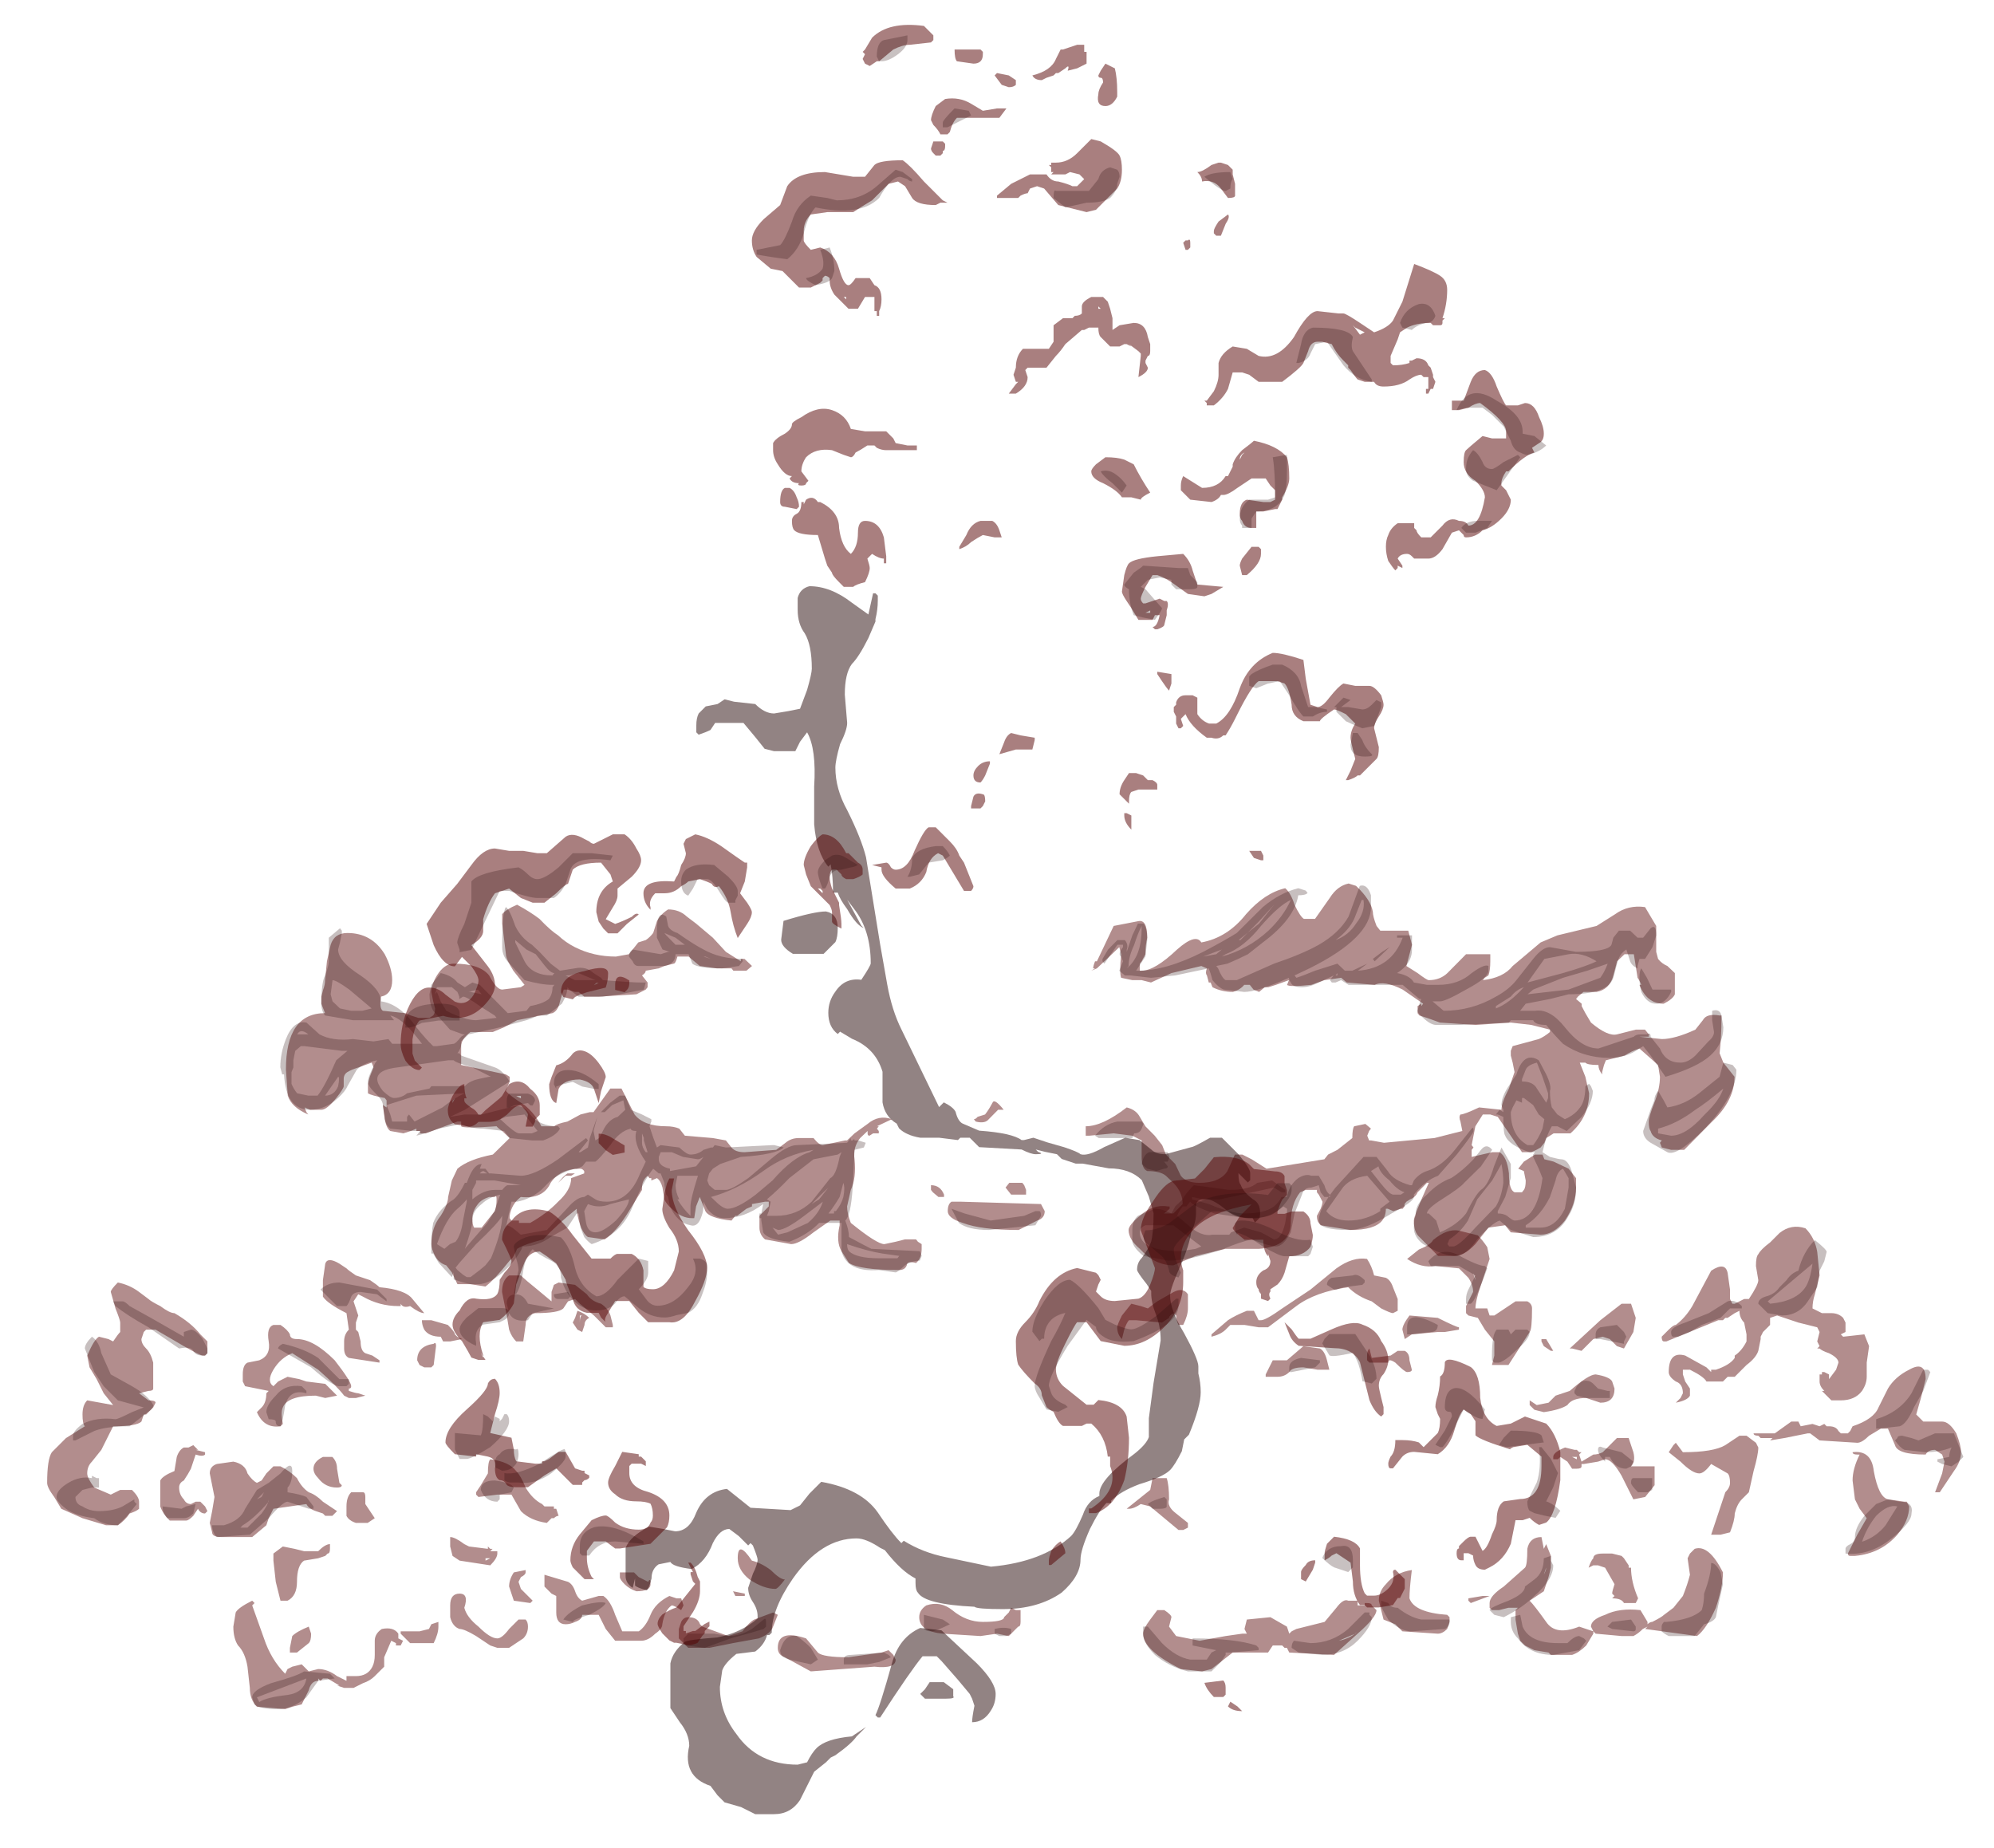 <?xml version="1.0" encoding="UTF-8" standalone="no"?>
<svg xmlns:ffdec="https://www.free-decompiler.com/flash" xmlns:xlink="http://www.w3.org/1999/xlink" ffdec:objectType="frame" height="274.4px" width="296.1px" xmlns="http://www.w3.org/2000/svg">
  <g transform="matrix(1.0, 0.0, 0.0, 1.0, 155.4, 244.4)">
    <use ffdec:characterId="609" height="10.25" transform="matrix(7.0, 0.0, 0.0, 7.0, -148.4, -62.35)" width="40.65" xlink:href="#shape0"/>
    <use ffdec:characterId="604" height="8.55" transform="matrix(5.537, 0.0, 0.0, 7.0, -113.774, -113.2)" width="39.05" xlink:href="#shape1"/>
    <use ffdec:characterId="610" height="26.05" transform="matrix(7.0, 0.0, 0.0, 7.0, -62.5, -157.35)" width="13.45" xlink:href="#shape2"/>
    <use ffdec:characterId="611" height="35.75" transform="matrix(7.0, 0.0, 0.0, 7.0, -95.9, -240.55)" width="24.6" xlink:href="#shape3"/>
  </g>
  <defs>
    <g id="shape0" transform="matrix(1.0, 0.0, 0.0, 1.0, 21.2, 28.05)">
      <path d="M16.1 -28.0 Q16.3 -27.8 16.35 -27.5 L16.4 -27.0 16.3 -26.6 Q16.25 -26.45 16.25 -26.3 L16.45 -26.2 16.65 -26.2 Q16.8 -26.2 16.9 -26.1 L16.95 -26.0 16.95 -25.8 16.85 -25.75 16.9 -25.7 17.35 -25.75 17.45 -25.5 17.4 -25.15 17.4 -24.85 Q17.4 -24.7 17.3 -24.55 17.15 -24.35 16.85 -24.35 L16.65 -24.35 16.45 -24.55 16.5 -24.55 Q16.4 -24.65 16.4 -24.75 L16.4 -24.9 16.45 -24.9 16.45 -24.95 16.5 -24.95 16.6 -24.9 16.6 -24.8 16.75 -25.0 16.8 -25.15 Q16.8 -25.25 16.6 -25.35 16.45 -25.4 16.4 -25.45 L16.35 -25.45 16.4 -25.5 16.35 -25.6 16.4 -25.8 16.35 -25.9 15.95 -26.0 15.5 -26.15 15.35 -26.1 15.35 -25.95 15.2 -25.8 15.15 -25.7 15.15 -25.65 15.1 -25.4 Q15.05 -25.25 14.85 -25.1 L14.6 -24.85 14.45 -24.85 14.35 -24.75 14.0 -24.75 Q13.95 -24.85 13.65 -25.0 L13.5 -25.0 13.5 -24.9 13.55 -24.75 13.65 -24.6 13.65 -24.45 Q13.6 -24.35 13.35 -24.3 L13.45 -24.4 13.5 -24.5 Q13.5 -24.7 13.35 -24.75 13.2 -24.85 13.2 -24.95 13.2 -25.4 13.55 -25.3 L14.0 -25.05 14.1 -24.95 14.1 -25.0 14.2 -25.0 Q14.5 -25.1 14.6 -25.25 L14.6 -25.3 Q14.75 -25.4 14.85 -25.6 L14.85 -25.75 14.8 -26.0 Q14.7 -26.1 14.7 -26.25 L14.6 -26.2 14.45 -26.1 14.4 -26.1 14.35 -26.05 14.25 -26.05 13.15 -25.6 13.1 -25.6 Q13.05 -25.6 13.05 -25.7 L13.2 -25.85 Q13.3 -25.95 13.35 -25.95 13.55 -26.1 13.7 -26.35 L14.1 -27.1 Q14.4 -27.3 14.45 -27.05 L14.5 -26.7 14.5 -26.5 14.55 -26.4 14.6 -26.4 14.8 -26.5 14.9 -26.5 Q15.1 -26.8 15.1 -26.9 L15.05 -27.2 Q15.05 -27.4 15.1 -27.45 15.15 -27.55 15.35 -27.7 L15.55 -27.9 Q15.8 -28.1 16.1 -28.0 M15.95 -23.9 L16.0 -23.8 16.25 -23.85 16.4 -23.8 16.5 -23.85 16.55 -23.8 16.6 -23.8 Q16.75 -23.8 16.8 -23.7 L16.85 -23.65 17.0 -23.65 17.05 -23.7 17.1 -23.8 Q17.55 -23.95 17.65 -24.2 L17.85 -24.6 Q18.0 -24.85 18.3 -25.0 18.65 -25.2 18.65 -24.8 L18.55 -24.4 18.45 -24.05 18.6 -23.9 19.0 -23.9 Q19.15 -23.9 19.3 -23.65 19.4 -23.4 19.4 -23.25 19.4 -23.05 19.25 -22.85 L18.95 -22.4 18.85 -22.4 19.0 -22.8 19.05 -23.05 19.0 -23.2 18.85 -23.3 Q18.7 -23.3 18.65 -23.2 18.05 -23.2 18.0 -23.4 L17.85 -23.75 17.7 -23.75 17.45 -23.6 Q17.3 -23.45 17.2 -23.45 L16.4 -23.5 16.2 -23.65 16.15 -23.65 15.65 -23.55 15.35 -23.5 15.4 -23.55 15.15 -23.55 15.1 -23.6 Q15.0 -23.6 15.0 -23.65 L15.45 -23.65 15.8 -23.9 15.95 -23.9 M18.3 -22.1 Q18.3 -21.8 18.05 -21.5 17.7 -21.1 17.15 -21.05 L17.05 -21.05 Q17.0 -21.05 17.0 -21.1 L17.2 -21.5 17.4 -21.85 17.25 -22.05 17.15 -22.25 17.1 -22.65 Q17.1 -22.9 17.25 -23.2 L17.2 -23.2 Q17.1 -23.2 17.1 -23.25 17.5 -23.3 17.55 -22.85 17.65 -22.3 17.85 -22.25 L18.2 -22.2 18.25 -22.2 18.3 -22.1 M17.2 -23.65 L17.2 -23.65 M7.2 -26.95 Q7.3 -26.9 7.35 -26.75 L7.45 -26.5 7.45 -26.25 7.35 -26.2 Q7.3 -26.2 7.1 -26.3 L6.9 -26.45 Q6.6 -26.55 6.4 -26.75 5.7 -26.65 5.3 -26.35 L4.7 -25.9 4.5 -25.9 4.2 -25.95 3.9 -25.95 3.8 -25.85 Q3.7 -25.75 3.5 -25.7 L3.5 -25.75 3.85 -26.05 Q4.0 -26.15 4.25 -26.25 L4.4 -26.25 4.5 -26.05 4.55 -26.05 Q4.65 -26.05 5.0 -26.3 L5.6 -26.7 6.15 -27.15 Q6.5 -27.4 6.8 -27.35 6.9 -27.2 6.95 -27.0 L7.2 -26.95 M5.4 -25.15 L5.4 -25.15 M5.8 -25.45 Q5.9 -25.4 5.95 -25.2 L6.0 -25.0 5.75 -25.0 5.45 -25.05 Q5.2 -25.05 5.15 -24.95 5.05 -24.85 4.9 -24.85 L4.65 -24.85 4.65 -24.9 4.8 -25.2 5.1 -25.2 5.45 -25.5 5.8 -25.45 M7.55 -25.85 Q7.55 -25.95 7.7 -26.15 L8.3 -26.1 Q8.7 -25.9 8.75 -25.9 L8.75 -25.85 8.45 -25.8 8.3 -25.8 7.75 -25.75 7.6 -25.65 7.55 -25.85 M7.0 -25.15 L6.85 -25.15 6.8 -25.2 6.8 -25.3 Q6.8 -25.4 6.85 -25.45 L6.9 -25.25 7.3 -25.3 7.45 -25.4 7.6 -25.4 Q7.7 -25.35 7.7 -25.2 L7.75 -25.0 Q7.75 -24.95 7.65 -24.95 7.6 -24.95 7.4 -25.15 7.25 -25.25 7.25 -25.15 L7.0 -25.15 M2.15 -26.3 L2.35 -26.45 2.7 -26.65 Q2.9 -26.75 3.0 -26.6 L3.0 -26.3 Q3.0 -26.15 2.9 -25.95 L2.8 -25.95 Q2.75 -26.05 2.75 -26.15 L2.7 -26.2 Q2.6 -26.15 2.6 -26.1 L2.45 -26.0 1.9 -26.05 1.75 -26.05 Q1.7 -26.0 1.65 -25.85 L1.6 -25.65 Q1.5 -25.75 1.5 -25.9 1.5 -25.95 1.6 -26.15 L1.8 -26.4 2.0 -26.35 2.15 -26.3 M2.55 -22.7 Q2.6 -22.55 2.6 -22.25 2.55 -22.1 2.75 -21.95 L3.0 -21.75 3.0 -21.65 2.9 -21.6 2.8 -21.6 2.2 -22.1 2.0 -22.15 Q1.85 -22.05 1.75 -22.05 L1.7 -22.05 2.2 -22.45 2.25 -22.7 2.55 -22.7 M2.65 -19.75 L2.6 -19.55 2.75 -19.35 3.25 -19.25 3.8 -19.35 4.15 -19.4 4.25 -19.4 4.2 -19.5 4.25 -19.7 4.75 -19.75 5.1 -19.55 5.15 -19.4 5.2 -19.45 5.3 -19.5 5.9 -19.65 6.15 -19.95 Q6.3 -20.15 6.4 -20.1 L6.6 -20.1 6.6 -20.0 6.75 -20.0 6.75 -20.05 6.8 -20.05 Q6.9 -20.05 6.9 -20.0 L7.0 -19.9 Q7.0 -19.75 6.6 -19.4 L6.1 -18.95 5.15 -19.0 5.1 -19.1 5.05 -19.1 5.0 -19.15 4.8 -19.15 4.7 -19.0 3.95 -19.0 3.5 -18.65 3.3 -18.6 2.85 -18.65 Q2.05 -19.05 2.05 -19.4 2.05 -19.5 2.2 -19.7 L2.35 -19.9 2.5 -19.9 Q2.65 -19.8 2.65 -19.75 M5.35 -19.15 L5.35 -19.15 M6.2 -19.25 Q6.45 -19.3 6.6 -19.45 L6.55 -19.4 6.2 -19.25 M7.05 -20.1 Q7.05 -20.3 7.2 -20.45 7.4 -20.7 7.75 -20.75 7.7 -20.35 7.7 -20.15 7.8 -19.85 8.5 -19.8 L8.55 -19.75 8.55 -19.65 8.5 -19.5 Q8.4 -19.4 8.3 -19.4 L7.55 -19.45 7.4 -19.6 7.15 -19.7 7.05 -20.1 M12.5 -26.1 L12.45 -25.8 12.25 -25.45 12.1 -25.5 11.95 -25.65 11.8 -25.7 11.6 -25.65 11.35 -25.4 11.15 -25.45 11.1 -25.45 11.75 -26.05 12.2 -26.4 12.4 -26.4 12.5 -26.1 M11.75 -24.3 L11.45 -24.4 Q11.15 -24.4 11.05 -24.25 10.9 -24.15 10.55 -24.1 L10.35 -24.15 10.25 -24.25 10.25 -24.35 10.4 -24.25 10.65 -24.3 10.8 -24.45 11.1 -24.55 Q11.5 -24.9 11.65 -24.9 11.95 -24.85 12.0 -24.75 L12.05 -24.6 Q12.05 -24.3 11.75 -24.3 M10.2 -26.45 Q10.3 -26.4 10.3 -26.3 10.3 -25.85 10.25 -25.8 L9.8 -25.1 9.45 -25.1 9.5 -25.3 9.5 -25.6 9.3 -25.85 9.15 -26.1 8.95 -26.15 8.9 -26.2 8.9 -26.35 9.05 -26.65 Q9.05 -26.8 8.95 -26.95 L8.75 -27.15 8.25 -27.2 Q7.95 -27.15 7.65 -27.35 L7.9 -27.55 Q8.15 -27.65 8.2 -27.75 8.5 -28.0 8.75 -27.95 L9.15 -27.85 Q9.25 -27.75 9.35 -27.6 L9.4 -27.35 9.2 -26.75 Q9.1 -26.45 9.1 -26.3 L9.35 -26.3 9.4 -26.15 9.5 -26.15 9.95 -26.45 10.2 -26.45 M9.1 -26.9 Q9.1 -26.95 9.05 -27.05 L9.1 -26.9 M10.7 -25.4 L10.55 -25.5 10.5 -25.6 10.5 -25.65 10.6 -25.65 10.75 -25.4 10.7 -25.4 M11.3 -23.2 L11.35 -23.05 11.6 -23.2 Q11.7 -23.2 11.8 -23.25 L12.1 -23.55 12.35 -23.55 12.45 -23.25 Q12.5 -23.05 12.4 -22.95 L12.9 -22.95 12.9 -22.55 12.7 -22.3 12.45 -22.25 12.2 -22.75 Q12.0 -23.1 11.85 -23.1 L11.7 -23.05 11.4 -23.0 11.35 -23.0 11.35 -22.95 Q11.35 -22.9 11.25 -22.9 L11.15 -22.9 11.05 -23.05 10.9 -23.15 10.85 -23.1 10.75 -23.1 10.75 -23.15 Q10.75 -23.25 11.0 -23.35 L11.2 -23.3 11.25 -23.3 11.3 -23.25 11.35 -23.25 11.3 -23.2 M11.25 -23.1 L11.25 -23.15 11.15 -23.15 11.25 -23.1 M9.4 -20.2 L9.0 -20.05 8.95 -20.1 8.95 -20.15 9.25 -20.2 9.4 -20.2 M9.4 -20.05 Q9.4 -20.2 9.7 -20.4 L10.15 -20.8 Q10.2 -20.85 10.2 -21.2 10.25 -21.45 10.5 -21.45 L10.55 -21.2 10.6 -21.3 10.7 -21.05 10.7 -20.8 10.65 -20.6 Q10.6 -20.45 10.55 -20.3 L10.25 -20.1 Q10.35 -20.0 10.6 -19.65 10.8 -19.35 11.3 -19.55 L11.6 -19.45 11.55 -19.55 Q11.55 -19.7 11.85 -19.8 12.15 -19.95 12.6 -19.9 L12.75 -19.65 12.75 -19.6 Q12.8 -19.65 12.85 -19.65 13.05 -19.75 13.1 -19.8 L13.3 -19.95 13.5 -20.2 Q13.6 -20.45 13.65 -20.65 L13.6 -21.0 13.65 -21.1 13.75 -21.2 Q14.05 -21.3 14.35 -20.7 14.35 -20.4 14.2 -19.95 14.0 -19.5 13.8 -19.35 L12.7 -19.5 12.75 -19.55 12.65 -19.5 Q12.55 -19.4 12.45 -19.35 L12.2 -19.35 11.65 -19.4 11.6 -19.45 11.6 -19.4 11.45 -19.15 Q11.3 -19.0 11.15 -18.95 L10.7 -18.95 10.65 -19.0 10.35 -19.05 10.15 -19.15 10.05 -19.25 10.0 -19.4 9.95 -19.7 Q9.95 -19.85 9.95 -19.9 L10.0 -19.95 9.8 -19.95 9.6 -19.9 9.45 -19.9 9.4 -19.95 9.4 -20.05 M11.6 -20.85 L11.5 -20.8 Q11.55 -20.95 11.6 -21.0 11.6 -21.1 11.8 -21.1 L12.0 -21.1 12.2 -21.05 12.25 -21.0 12.35 -20.85 12.35 -20.8 12.4 -20.8 Q12.4 -20.5 12.55 -20.15 L12.5 -20.05 12.25 -20.05 Q12.2 -20.15 12.0 -20.15 L12.05 -20.2 12.0 -20.25 Q12.0 -20.3 12.05 -20.45 L11.85 -20.8 11.7 -20.85 11.6 -20.85 M10.6 -20.8 L10.55 -20.65 Q10.6 -20.75 10.6 -20.8 M15.1 -23.35 Q15.1 -23.2 15.0 -22.85 L14.9 -22.4 14.75 -22.25 Q14.65 -22.15 14.6 -21.95 14.6 -21.8 14.5 -21.55 L14.3 -21.5 14.1 -21.5 14.4 -22.4 Q14.5 -22.5 14.5 -22.6 14.5 -22.75 14.45 -22.8 L14.1 -23.0 Q13.95 -22.8 13.85 -22.8 13.7 -22.8 13.45 -23.05 L13.2 -23.25 13.3 -23.4 13.35 -23.45 13.5 -23.25 Q14.15 -23.25 14.4 -23.4 L14.7 -23.6 14.85 -23.6 15.05 -23.45 15.1 -23.35 M13.75 -23.05 L13.75 -23.05 M-9.25 -26.15 L-9.2 -25.95 -9.2 -25.9 -9.35 -25.9 -9.6 -26.15 -9.9 -26.4 -10.0 -26.5 -10.15 -26.45 -10.25 -26.3 Q-10.35 -26.2 -10.85 -26.2 -11.05 -26.15 -11.05 -25.95 L-11.1 -25.6 -11.25 -25.6 Q-11.35 -25.7 -11.4 -25.85 L-11.45 -26.15 -11.55 -26.65 Q-11.55 -26.9 -11.4 -27.0 L-11.15 -27.0 Q-11.05 -26.9 -10.8 -26.7 L-10.5 -26.45 -10.5 -26.65 -10.45 -26.8 -10.35 -26.85 -10.0 -26.8 -9.75 -26.6 Q-9.65 -26.45 -9.45 -26.4 -9.3 -26.3 -9.25 -26.15 M-9.9 -26.15 L-9.9 -26.0 Q-9.9 -26.15 -9.85 -26.15 L-9.9 -26.15 M-9.95 -26.25 Q-9.8 -26.2 -9.7 -26.1 -9.8 -26.05 -9.8 -25.95 L-9.85 -25.8 -9.95 -25.85 -10.05 -26.0 -10.0 -26.1 -9.95 -26.25 M-13.5 -26.35 Q-13.65 -26.3 -13.7 -26.4 L-13.7 -26.35 -13.75 -26.35 Q-14.15 -26.35 -14.5 -26.55 L-14.6 -26.6 -14.7 -26.45 -14.6 -26.15 -14.65 -26.0 -14.65 -25.85 -14.6 -25.8 -14.55 -25.6 Q-14.55 -25.4 -14.45 -25.35 L-14.3 -25.3 -14.15 -25.2 -14.15 -25.15 -14.8 -25.25 Q-14.9 -25.3 -14.9 -25.45 L-14.9 -25.6 Q-14.9 -25.75 -14.8 -25.85 L-14.85 -26.2 Q-15.25 -26.4 -15.35 -26.55 L-15.35 -26.9 -15.3 -27.25 Q-15.25 -27.4 -15.0 -27.25 L-14.85 -27.15 Q-14.8 -27.1 -14.65 -27.0 L-14.35 -26.9 Q-14.2 -26.8 -14.15 -26.75 -13.6 -26.7 -13.45 -26.5 L-13.2 -26.2 Q-13.3 -26.2 -13.5 -26.35 M-13.05 -26.05 L-12.7 -25.95 Q-12.55 -25.8 -12.55 -25.75 L-12.5 -25.7 -12.4 -25.65 -12.65 -25.6 -12.8 -25.6 -12.85 -25.7 Q-13.1 -25.7 -13.2 -25.85 -13.25 -25.95 -13.25 -26.05 L-13.05 -26.05 M-14.65 -25.45 L-14.65 -25.45 M-14.8 -24.4 L-14.9 -24.45 Q-15.05 -24.65 -15.45 -25.0 L-16.0 -25.35 Q-16.25 -25.25 -16.4 -25.0 -16.55 -24.75 -16.4 -24.65 L-16.3 -24.75 -16.1 -24.85 -15.85 -24.8 -15.7 -24.75 -15.3 -24.7 -15.05 -24.45 -15.3 -24.4 -15.5 -24.45 Q-16.1 -24.45 -16.2 -24.2 -16.25 -24.1 -16.2 -23.85 L-16.25 -23.8 Q-16.6 -23.75 -16.75 -24.1 L-16.65 -24.2 Q-16.55 -24.3 -16.55 -24.5 L-16.5 -24.55 -17.0 -24.65 -17.05 -24.75 -17.05 -24.9 Q-17.05 -25.1 -16.95 -25.15 L-16.7 -25.2 Q-16.45 -25.3 -16.5 -25.6 -16.55 -25.9 -16.4 -25.95 L-16.25 -25.95 Q-16.1 -25.85 -16.05 -25.75 -16.05 -25.65 -15.9 -25.65 -15.55 -25.65 -15.1 -25.2 -14.75 -24.75 -14.75 -24.65 -14.75 -24.6 -14.8 -24.6 L-14.8 -24.55 Q-14.65 -24.5 -14.6 -24.5 L-14.45 -24.45 -14.65 -24.4 -14.8 -24.4 M-12.95 -25.5 L-13.0 -25.1 -13.05 -25.05 -13.2 -25.05 -13.3 -25.1 -13.35 -25.2 Q-13.35 -25.5 -13.0 -25.55 -12.95 -25.6 -12.95 -25.5 M-12.35 -21.3 L-12.25 -21.25 -11.85 -21.2 -11.85 -21.25 -11.8 -21.2 -11.75 -21.2 -11.8 -21.15 -11.65 -21.15 -11.65 -21.1 Q-11.65 -21.0 -11.8 -20.85 L-12.45 -20.95 -12.6 -21.05 -12.65 -21.25 -12.65 -21.45 Q-12.55 -21.45 -12.35 -21.3 M-11.8 -23.1 Q-11.4 -23.05 -11.25 -22.85 -11.15 -22.75 -11.05 -22.5 -10.9 -22.25 -10.7 -22.15 L-10.65 -22.1 -10.45 -22.1 -10.45 -22.05 -10.4 -22.05 -10.35 -21.9 Q-10.4 -21.9 -10.45 -21.85 L-10.5 -21.85 -10.6 -21.75 Q-10.95 -21.8 -11.15 -22.0 L-11.35 -22.35 -11.65 -22.35 -12.05 -22.3 -12.1 -22.35 -12.1 -22.4 -12.0 -22.55 -11.85 -22.8 Q-11.85 -23.05 -11.8 -23.1 M-15.45 -22.7 Q-15.55 -22.8 -15.55 -22.9 -15.55 -23.05 -15.35 -23.15 L-15.15 -23.15 Q-15.05 -23.05 -15.05 -22.9 L-15.0 -22.6 -14.95 -22.55 Q-14.95 -22.5 -15.05 -22.5 -15.3 -22.5 -15.45 -22.7 M-15.35 -21.95 L-15.5 -22.0 Q-15.65 -22.05 -15.7 -22.15 L-16.4 -22.05 -16.5 -21.85 -16.55 -21.7 -16.85 -21.45 -17.5 -21.45 Q-17.7 -21.45 -17.7 -21.55 L-17.75 -21.75 -17.7 -22.0 -17.65 -22.3 -17.75 -22.8 Q-17.75 -22.95 -17.6 -23.0 L-17.25 -23.05 Q-17.0 -23.0 -16.95 -22.8 -16.85 -22.65 -16.75 -22.6 L-16.65 -22.65 -16.55 -22.8 -16.4 -22.95 -16.25 -22.95 Q-16.05 -22.85 -15.9 -22.7 -15.8 -22.5 -15.65 -22.4 -15.5 -22.35 -15.35 -22.2 L-15.05 -22.0 -15.15 -21.9 -15.3 -21.9 -15.35 -21.95 M-14.75 -22.4 L-14.5 -22.4 Q-14.45 -22.4 -14.45 -22.3 L-14.45 -22.15 -14.25 -21.85 -14.4 -21.75 -14.65 -21.75 Q-14.8 -21.8 -14.85 -21.9 L-14.85 -22.1 Q-14.85 -22.3 -14.75 -22.4 M-15.45 -21.0 L-15.75 -20.95 Q-15.9 -20.85 -15.9 -20.5 -15.9 -20.2 -16.1 -20.1 L-16.25 -20.1 -16.35 -20.5 -16.4 -20.95 -16.4 -21.1 -16.2 -21.25 -15.95 -21.2 -15.75 -21.15 -15.45 -21.15 Q-15.3 -21.3 -15.2 -21.3 L-15.2 -21.2 Q-15.2 -21.1 -15.25 -21.1 L-15.3 -21.05 -15.45 -21.0 M-14.1 -19.5 Q-13.85 -19.55 -13.75 -19.4 L-13.75 -19.3 -13.65 -19.25 -13.7 -19.15 -13.8 -19.15 -13.8 -19.2 -13.9 -19.25 -14.05 -18.9 -14.05 -18.7 -14.25 -18.5 Q-14.35 -18.4 -14.5 -18.35 L-14.7 -18.25 -14.9 -18.25 -15.05 -18.3 -15.0 -18.3 -15.25 -18.45 -15.35 -18.45 -15.4 -18.4 -15.45 -18.45 -15.45 -18.4 Q-15.6 -18.4 -15.65 -18.2 L-15.8 -17.9 -16.0 -17.85 -16.15 -17.8 -16.75 -17.85 Q-16.9 -18.0 -16.9 -18.25 L-16.95 -18.7 Q-17.0 -19.0 -17.15 -19.15 -17.25 -19.3 -17.25 -19.55 L-17.2 -19.85 Q-17.15 -19.95 -16.85 -20.1 L-16.8 -20.05 -16.85 -20.0 -16.6 -19.3 Q-16.45 -18.85 -16.15 -18.55 L-16.1 -18.65 -16.0 -18.7 -15.8 -18.75 -15.65 -18.6 -15.45 -18.65 Q-15.25 -18.65 -15.05 -18.5 L-14.85 -18.4 -14.85 -18.5 -14.65 -18.5 Q-14.4 -18.5 -14.3 -18.7 -14.25 -18.8 -14.25 -18.95 L-14.25 -19.25 Q-14.25 -19.4 -14.1 -19.5 M-13.7 -19.45 L-13.3 -19.45 -13.1 -19.5 -13.05 -19.6 -12.9 -19.65 -12.9 -19.55 Q-12.9 -19.4 -13.0 -19.2 L-13.5 -19.2 -13.7 -19.4 -13.7 -19.45 M-11.9 -20.95 L-11.8 -21.0 -11.9 -21.0 -11.9 -20.95 M-12.65 -20.0 Q-12.65 -20.25 -12.45 -20.25 -12.25 -20.25 -12.35 -19.95 -12.3 -19.75 -12.05 -19.55 -11.8 -19.3 -11.65 -19.3 -11.55 -19.3 -11.4 -19.5 L-11.2 -19.7 -11.05 -19.7 Q-11.0 -19.65 -11.0 -19.55 -11.0 -19.4 -11.1 -19.3 L-11.4 -19.1 -11.65 -19.1 -11.8 -19.15 -12.1 -19.35 Q-12.35 -19.5 -12.45 -19.5 -12.6 -19.55 -12.65 -19.75 L-12.65 -20.0 M-10.15 -20.5 Q-10.05 -20.45 -10.0 -20.3 -9.95 -20.15 -9.85 -20.1 L-9.5 -20.2 -9.4 -20.2 Q-9.25 -20.1 -9.15 -19.8 L-9.0 -19.45 -8.65 -19.45 Q-8.5 -19.55 -8.4 -19.8 -8.3 -20.05 -8.0 -20.2 L-7.85 -20.15 -7.75 -20.15 -7.7 -20.0 -7.75 -19.9 Q-7.9 -20.0 -7.95 -20.0 -8.1 -19.9 -8.15 -19.6 -8.15 -19.5 -8.3 -19.4 -8.45 -19.25 -8.6 -19.25 L-9.15 -19.25 -9.35 -19.5 -9.5 -19.8 -9.85 -19.8 Q-9.85 -19.7 -10.0 -19.65 -10.1 -19.6 -10.2 -19.6 -10.4 -19.6 -10.4 -19.85 L-10.4 -20.2 -10.5 -20.25 -10.65 -20.4 -10.65 -20.65 -10.15 -20.5 M-11.3 -20.7 L-11.05 -20.75 -11.05 -20.7 Q-11.05 -20.65 -11.15 -20.6 L-11.2 -20.5 -11.15 -20.35 -10.9 -20.1 -10.95 -20.05 -11.3 -20.1 -11.4 -20.4 Q-11.4 -20.55 -11.3 -20.7 M-8.4 -20.45 Q-8.4 -20.3 -8.7 -20.3 -8.85 -20.35 -8.95 -20.45 -9.05 -20.55 -9.05 -20.6 L-9.05 -20.7 Q-9.05 -20.65 -9.05 -20.7 L-8.75 -20.7 -8.65 -20.6 Q-8.55 -20.55 -8.45 -20.5 -8.4 -20.6 -8.4 -20.45 M-7.75 -19.65 Q-7.7 -19.75 -7.6 -19.75 -7.4 -19.75 -7.35 -19.6 L-7.3 -19.55 -6.75 -19.35 -6.45 -19.45 Q-6.3 -19.65 -6.2 -19.7 L-5.8 -19.85 -5.7 -19.8 -5.8 -19.55 Q-5.85 -19.4 -6.1 -19.3 L-6.65 -19.2 -7.15 -19.1 -7.6 -19.1 -7.8 -19.3 Q-7.8 -19.35 -7.8 -19.5 L-7.75 -19.65 M-5.85 -20.75 Q-5.65 -20.55 -5.55 -20.55 -5.7 -20.35 -5.75 -20.35 -6.0 -20.35 -6.3 -20.55 -6.55 -20.75 -6.55 -21.0 -6.55 -21.4 -6.25 -20.95 -6.05 -20.9 -5.85 -20.75 M-6.4 -20.2 L-6.6 -20.2 -6.65 -20.3 -6.4 -20.25 -6.4 -20.2 M-5.1 -19.3 L-4.85 -19.0 Q-4.75 -18.9 -4.2 -18.9 L-3.5 -19.0 -3.35 -19.05 -3.25 -18.95 -3.2 -18.85 Q-3.2 -18.65 -3.65 -18.7 L-5.0 -18.6 -5.55 -18.9 Q-5.7 -18.95 -5.7 -19.1 -5.7 -19.5 -5.1 -19.3 M-2.55 -20.0 Q-2.25 -20.1 -2.0 -19.9 -1.7 -19.65 -1.35 -19.65 -0.9 -19.65 -0.9 -19.75 L-0.8 -19.85 -0.75 -19.95 -0.65 -19.9 -0.55 -19.9 -0.55 -19.65 Q-0.55 -19.55 -0.6 -19.55 L-0.8 -19.35 -1.05 -19.4 -1.4 -19.35 -2.2 -19.4 Q-2.7 -19.45 -2.7 -19.75 -2.7 -19.9 -2.55 -20.0 M-18.5 -26.2 Q-18.15 -26.0 -17.95 -25.75 -17.85 -25.65 -17.8 -25.6 L-17.8 -25.35 -17.85 -25.3 -17.9 -25.3 Q-17.95 -25.3 -18.3 -25.5 L-18.9 -25.85 -19.1 -25.85 -19.15 -25.8 -19.2 -25.65 Q-19.2 -25.55 -19.1 -25.45 -19.0 -25.35 -18.95 -25.15 L-18.95 -24.6 Q-18.95 -24.55 -19.05 -24.55 L-19.25 -24.5 -19.05 -24.35 Q-18.9 -24.35 -18.9 -24.3 L-18.95 -24.2 -19.1 -24.05 -19.15 -24.05 -19.2 -23.9 Q-19.3 -23.8 -19.8 -23.8 L-20.05 -23.3 -20.25 -23.05 Q-20.35 -22.95 -20.35 -22.8 -20.35 -22.7 -20.2 -22.5 L-19.85 -22.35 -19.65 -22.45 -19.4 -22.45 Q-19.25 -22.3 -19.25 -22.2 L-19.25 -22.05 Q-19.3 -22.0 -19.45 -21.95 -19.55 -21.8 -19.7 -21.7 L-19.95 -21.7 -20.45 -21.85 -20.9 -22.05 -21.05 -22.3 Q-21.2 -22.5 -21.2 -22.6 -21.2 -23.1 -21.1 -23.25 L-20.8 -23.55 -20.4 -23.8 Q-20.45 -23.85 -20.45 -24.05 -20.45 -24.25 -20.35 -24.35 L-19.8 -24.25 -20.0 -24.5 -20.15 -24.8 -20.3 -25.05 -20.35 -25.3 Q-20.2 -25.65 -20.1 -25.7 L-19.9 -25.65 -19.8 -25.6 Q-19.7 -25.75 -19.65 -25.8 L-19.65 -26.0 Q-19.65 -26.05 -19.75 -26.3 L-19.85 -26.65 Q-19.85 -26.7 -19.7 -26.85 -19.45 -26.8 -19.25 -26.65 L-19.05 -26.5 Q-19.0 -26.45 -18.8 -26.35 -18.6 -26.2 -18.5 -26.2 M-17.85 -23.2 Q-17.9 -23.15 -18.05 -23.2 L-18.15 -22.9 Q-18.2 -22.8 -18.3 -22.65 -18.4 -22.6 -18.4 -22.5 -18.4 -22.35 -18.3 -22.25 -18.25 -22.15 -18.15 -22.15 L-18.05 -22.2 -17.95 -22.2 -17.85 -22.1 -17.8 -22.0 -17.85 -21.95 Q-17.95 -21.95 -18.0 -22.05 L-18.1 -21.9 Q-18.2 -21.8 -18.25 -21.8 L-18.6 -21.8 Q-18.75 -21.95 -18.8 -22.1 L-18.8 -22.65 Q-18.75 -22.75 -18.5 -22.85 L-18.45 -23.15 Q-18.4 -23.3 -18.3 -23.35 L-18.2 -23.35 -18.1 -23.4 -18.0 -23.3 -18.05 -23.3 -17.85 -23.25 -17.85 -23.2 M-18.25 -23.2 L-18.25 -23.2 M-16.05 -19.1 L-16.0 -19.35 Q-15.9 -19.45 -15.65 -19.55 L-15.6 -19.4 Q-15.6 -19.25 -15.65 -19.2 L-15.9 -19.0 -16.05 -19.0 -16.05 -19.1" fill="#540000" fill-opacity="0.447" fill-rule="evenodd" stroke="none"/>
      <path d="M16.5 -27.3 L16.4 -27.1 16.35 -26.75 16.15 -26.45 Q15.95 -26.15 15.6 -26.15 L15.3 -26.2 15.1 -26.4 Q15.1 -26.5 15.25 -26.55 15.45 -26.6 15.55 -26.75 L15.7 -26.9 Q15.8 -27.05 15.95 -27.1 16.05 -27.5 16.3 -27.75 16.55 -27.55 16.55 -27.5 L16.5 -27.3 M16.25 -27.25 L15.3 -26.45 15.35 -26.4 Q15.9 -26.45 16.1 -26.75 16.2 -26.9 16.25 -27.25 M18.7 -25.0 L18.75 -24.95 18.6 -24.55 18.4 -24.2 Q18.25 -23.85 18.1 -23.8 L17.65 -23.75 17.6 -23.75 17.6 -23.95 Q18.1 -24.1 18.35 -24.5 L18.6 -25.0 18.7 -25.0 M18.65 -23.25 L18.2 -23.3 Q18.1 -23.35 18.0 -23.5 L18.05 -23.55 Q18.05 -23.6 18.15 -23.6 L18.35 -23.55 18.5 -23.5 18.85 -23.65 19.25 -23.65 19.45 -23.15 19.35 -23.05 19.2 -22.95 19.0 -23.0 18.9 -23.05 18.9 -23.1 19.15 -23.15 Q19.15 -23.25 19.2 -23.35 18.95 -23.25 18.65 -23.25 M18.05 -22.1 Q17.85 -22.15 17.6 -21.9 17.4 -21.65 17.3 -21.35 17.6 -21.45 17.8 -21.7 L18.05 -22.1 M17.9 -21.4 Q17.45 -21.05 16.95 -21.1 L16.95 -21.2 Q16.95 -21.25 17.05 -21.3 17.15 -21.35 17.15 -21.45 17.15 -21.65 17.35 -21.9 L17.6 -22.15 17.85 -22.25 18.1 -22.2 Q18.4 -22.2 18.35 -21.95 18.35 -21.75 17.9 -21.4 M6.75 -26.9 L6.75 -26.85 6.7 -26.8 6.3 -26.75 6.15 -26.7 6.1 -26.7 5.95 -26.8 Q5.95 -26.9 6.05 -26.95 L6.5 -27.0 Q6.6 -27.05 6.75 -26.9 M5.2 -24.95 L5.15 -24.95 5.15 -25.05 Q5.15 -25.2 5.4 -25.25 L5.8 -25.2 5.8 -25.15 5.7 -25.05 5.2 -24.95 M7.65 -25.9 Q7.65 -26.3 8.3 -25.95 8.3 -25.8 8.15 -25.8 L7.75 -25.75 7.65 -25.75 Q7.65 -25.8 7.65 -25.9 M2.55 -22.1 Q2.55 -22.05 2.4 -22.05 L2.25 -22.05 2.15 -22.15 Q2.2 -22.2 2.35 -22.25 L2.5 -22.3 2.55 -22.25 2.55 -22.1 M2.15 -19.55 L2.45 -19.2 Q2.75 -18.9 3.05 -18.85 L3.4 -18.85 3.5 -19.0 3.6 -19.05 3.1 -19.15 Q3.1 -19.2 3.1 -19.3 4.0 -19.3 4.45 -19.15 L4.5 -19.1 4.5 -19.05 3.9 -19.0 3.8 -19.0 3.8 -18.95 3.7 -18.8 3.5 -18.6 3.0 -18.6 Q2.6 -18.7 2.3 -18.95 2.05 -19.2 2.05 -19.4 L2.05 -19.55 2.15 -19.55 M5.6 -19.2 Q6.05 -19.2 6.4 -19.5 L6.75 -19.85 6.85 -19.85 6.85 -19.8 6.9 -19.75 Q6.9 -19.55 6.6 -19.25 6.3 -18.95 5.85 -18.95 L5.35 -19.0 5.2 -19.1 Q5.2 -19.2 5.25 -19.25 L5.6 -19.2 M7.1 -20.0 L7.1 -20.1 7.25 -20.05 Q7.3 -19.95 7.45 -19.95 7.7 -19.75 7.95 -19.7 L8.55 -19.7 Q8.55 -19.75 8.55 -19.65 8.55 -19.55 8.45 -19.5 L7.75 -19.45 Q7.5 -19.45 7.25 -19.7 7.1 -19.95 7.1 -20.0 M14.45 -26.45 Q14.6 -26.5 14.75 -26.35 L14.75 -26.3 14.5 -26.3 14.3 -26.1 13.9 -25.95 13.65 -25.8 13.4 -25.7 13.3 -25.7 Q13.25 -25.7 13.25 -25.8 13.25 -25.9 13.55 -26.0 L14.05 -26.2 14.45 -26.45 M12.25 -25.8 L12.3 -25.7 12.25 -25.6 12.25 -25.55 11.75 -25.65 11.65 -25.65 11.65 -25.75 Q11.65 -25.85 11.75 -25.9 L12.1 -25.95 12.25 -25.8 M11.9 -24.55 L11.95 -24.55 11.95 -24.4 11.45 -24.4 11.25 -24.45 11.2 -24.5 11.2 -24.55 11.25 -24.65 11.35 -24.75 Q11.5 -24.8 11.6 -24.7 L11.7 -24.6 11.9 -24.55 M8.1 -27.3 Q8.35 -27.6 8.7 -27.45 9.15 -27.2 9.3 -27.2 L9.35 -27.15 Q9.1 -26.45 9.0 -26.4 L8.9 -26.4 8.9 -26.5 Q8.9 -26.6 8.95 -26.7 L9.1 -27.0 8.75 -27.2 8.15 -27.2 8.1 -27.3 M9.5 -25.15 L9.45 -25.2 9.45 -25.3 Q9.45 -25.75 9.55 -25.85 L9.8 -25.85 9.85 -25.75 9.95 -25.85 10.2 -25.85 10.25 -25.8 Q10.25 -25.65 9.95 -25.4 9.75 -25.2 9.6 -25.15 L9.5 -25.15 M9.4 -19.9 Q9.4 -19.95 9.8 -20.1 10.15 -20.25 10.15 -20.4 L10.35 -20.55 Q10.55 -20.7 10.55 -21.0 L10.7 -21.05 10.7 -20.95 10.75 -20.85 Q10.75 -20.55 10.35 -20.2 10.1 -19.95 9.7 -19.75 L9.5 -19.8 9.4 -19.9 M9.85 -19.75 L10.05 -19.8 10.1 -19.55 Q10.25 -19.2 10.85 -19.2 L11.05 -19.2 Q11.2 -19.35 11.3 -19.35 L11.4 -19.3 11.45 -19.25 11.3 -19.05 10.75 -18.95 Q10.25 -18.95 10.0 -19.3 9.85 -19.45 9.85 -19.65 L9.85 -19.75 M12.85 -22.7 L12.85 -22.45 12.75 -22.4 12.55 -22.4 Q12.4 -22.55 12.4 -22.6 12.4 -22.7 12.45 -22.7 L12.85 -22.7 M11.85 -23.15 L11.85 -23.05 Q11.7 -23.2 11.7 -23.3 11.7 -23.4 11.8 -23.35 L12.2 -23.25 12.45 -23.05 12.4 -22.95 12.3 -22.9 Q12.15 -22.9 12.05 -23.0 12.0 -23.05 11.95 -23.15 L11.85 -23.15 M12.45 -19.45 L12.0 -19.5 11.9 -19.55 12.0 -19.65 12.4 -19.7 12.5 -19.55 12.5 -19.5 Q12.5 -19.45 12.45 -19.45 M13.05 -19.45 L13.05 -19.55 Q13.05 -19.6 13.1 -19.65 L13.15 -19.65 Q13.7 -19.7 13.9 -19.9 13.95 -20.05 13.95 -20.25 14.1 -20.65 14.1 -20.9 14.2 -20.9 14.3 -20.7 L14.35 -20.45 14.25 -20.0 14.2 -19.75 Q14.15 -19.65 13.95 -19.6 L13.75 -19.35 13.2 -19.35 Q13.1 -19.4 13.05 -19.45 M-11.25 -26.6 Q-11.1 -26.6 -11.0 -26.4 L-10.45 -26.3 -10.9 -26.2 -11.0 -26.05 Q-11.3 -26.0 -11.4 -26.2 L-11.45 -26.4 Q-11.45 -26.6 -11.25 -26.6 M-10.15 -26.65 L-10.1 -26.55 -10.15 -26.5 -10.35 -26.5 Q-10.45 -26.5 -10.45 -26.6 L-10.15 -26.65 M-15.0 -26.85 L-14.2 -26.7 -14.0 -26.5 -14.0 -26.45 -14.2 -26.6 -14.55 -26.65 Q-14.7 -26.65 -14.75 -26.55 -14.8 -26.4 -14.85 -26.35 L-15.05 -26.35 -15.4 -26.7 Q-15.25 -26.85 -15.0 -26.85 M-15.0 -24.8 L-14.8 -24.8 -14.8 -24.7 -14.85 -24.65 -15.0 -24.65 Q-15.15 -24.65 -15.6 -25.05 L-16.3 -25.45 Q-16.3 -25.5 -16.2 -25.55 -15.75 -25.45 -15.45 -25.25 L-15.0 -24.8 M-12.0 -22.45 Q-12.0 -22.65 -11.7 -22.65 -11.35 -22.6 -11.3 -22.5 L-11.35 -22.4 -11.6 -22.35 -11.6 -22.25 -11.65 -22.2 Q-11.9 -22.2 -12.0 -22.45 M-10.25 -19.7 Q-10.15 -19.85 -9.85 -20.0 -9.45 -20.1 -9.35 -20.05 -9.4 -19.95 -9.7 -19.8 -10.05 -19.7 -10.05 -19.65 L-10.25 -19.7 M-7.05 -19.4 L-6.75 -19.35 Q-6.5 -19.35 -6.25 -19.5 L-6.0 -19.7 Q-5.95 -19.75 -5.95 -19.65 L-5.95 -19.55 -6.0 -19.5 Q-6.15 -19.45 -6.7 -19.3 L-7.25 -19.1 -7.65 -19.15 -7.7 -19.2 -7.7 -19.3 -7.6 -19.4 -7.05 -19.4 M-5.3 -19.35 Q-5.15 -19.25 -5.0 -19.1 L-4.85 -18.85 -5.0 -18.75 -5.45 -18.85 Q-5.65 -18.9 -5.65 -19.05 -5.55 -19.4 -5.3 -19.35 M-3.35 -18.95 L-3.3 -18.9 -3.55 -18.8 -3.8 -18.75 -4.3 -18.75 -4.3 -18.85 Q-4.3 -18.95 -4.15 -18.95 L-3.45 -19.0 -3.35 -18.95 M-2.6 -19.8 L-2.2 -19.7 -2.05 -19.6 Q-2.35 -19.45 -2.45 -19.45 -2.55 -19.45 -2.6 -19.5 L-2.6 -19.8 M-0.75 -19.4 L-0.85 -19.35 -1.0 -19.35 -1.1 -19.4 -1.1 -19.5 Q-0.9 -19.55 -0.75 -19.5 L-0.75 -19.4 M-18.1 -25.4 Q-18.15 -25.5 -18.4 -25.45 L-19.05 -25.9 Q-19.5 -26.15 -19.75 -26.35 L-19.8 -26.45 -19.6 -26.45 Q-19.55 -26.45 -19.45 -26.35 L-19.0 -26.1 -18.3 -25.7 -18.3 -25.8 -18.15 -25.85 Q-18.05 -25.85 -17.9 -25.65 L-17.8 -25.45 -17.8 -25.35 -17.85 -25.3 -17.9 -25.3 Q-18.05 -25.3 -18.1 -25.4 M-19.0 -24.15 L-19.45 -23.8 Q-19.95 -23.8 -20.2 -23.7 L-20.6 -23.5 -20.65 -23.5 -20.65 -23.6 Q-20.65 -23.7 -20.45 -23.85 -20.15 -24.0 -19.75 -23.95 -19.7 -23.95 -19.4 -24.1 L-19.15 -24.2 -19.7 -24.35 -20.0 -24.65 -20.2 -24.95 -20.4 -25.45 Q-20.4 -25.55 -20.25 -25.7 -20.1 -25.6 -20.05 -25.35 L-19.85 -24.9 -19.4 -24.65 Q-19.05 -24.45 -18.95 -24.25 -18.95 -24.2 -19.0 -24.15 M-16.55 -24.1 Q-16.55 -24.25 -16.35 -24.45 -16.15 -24.7 -15.8 -24.65 L-15.7 -24.55 -15.7 -24.5 Q-16.05 -24.6 -16.15 -24.25 -16.2 -23.9 -16.25 -23.8 -16.35 -23.8 -16.35 -23.9 -16.35 -23.95 -16.5 -23.95 L-16.55 -24.1 M-20.25 -22.75 L-20.15 -22.7 -20.1 -22.7 -20.1 -22.5 -20.25 -22.5 -20.45 -22.45 -20.6 -22.3 Q-20.6 -22.15 -20.45 -22.1 -20.3 -22.0 -20.1 -22.0 -19.8 -22.0 -19.6 -22.1 L-19.35 -22.25 -19.35 -22.2 -19.3 -22.15 -19.5 -21.9 -19.7 -21.7 Q-20.0 -21.7 -20.2 -21.85 -20.6 -21.9 -20.8 -22.05 -21.0 -22.2 -21.0 -22.3 -21.0 -22.45 -20.75 -22.6 -20.5 -22.75 -20.25 -22.7 L-20.25 -22.75 M-16.1 -22.5 L-16.1 -22.4 Q-15.8 -22.35 -15.7 -22.3 L-15.55 -22.1 -15.55 -22.05 -15.65 -22.05 -16.1 -22.2 Q-16.2 -22.2 -16.5 -21.85 L-16.9 -21.5 -17.6 -21.45 Q-17.7 -21.55 -17.7 -21.7 L-17.45 -21.7 Q-17.1 -21.8 -17.0 -22.05 L-16.75 -22.45 -16.5 -22.6 -16.25 -22.8 Q-16.0 -23.1 -16.0 -22.85 -16.0 -22.6 -16.1 -22.5 M-16.65 -22.3 L-16.6 -22.4 -16.75 -22.25 -16.65 -22.3 M-16.5 -22.25 L-16.5 -22.2 Q-16.8 -21.85 -17.05 -21.7 L-17.1 -21.65 -16.95 -21.65 -16.65 -21.95 Q-16.5 -22.15 -16.5 -22.25 M-18.75 -22.1 L-18.35 -22.05 -18.25 -22.1 -18.05 -22.15 -18.1 -21.95 Q-18.2 -21.85 -18.3 -21.85 L-18.65 -21.85 Q-18.75 -21.95 -18.75 -22.1 M-16.3 -17.8 Q-16.7 -17.8 -16.8 -17.9 L-16.85 -18.05 Q-16.85 -18.2 -16.45 -18.35 -15.9 -18.5 -15.75 -18.6 L-15.2 -18.55 -15.1 -18.45 -15.45 -18.4 -15.7 -18.05 Q-16.0 -17.8 -16.3 -17.8 M-15.7 -18.45 L-16.75 -18.05 -16.7 -17.95 Q-16.55 -18.05 -16.1 -18.1 -15.75 -18.15 -15.7 -18.45" fill="#270909" fill-opacity="0.259" fill-rule="evenodd" stroke="none"/>
    </g>
    <g id="shape1" transform="matrix(1.0, 0.0, 0.0, 1.0, 20.55, 26.9)">
      <path d="M16.2 -26.2 L16.35 -26.0 16.35 -25.45 16.4 -25.3 Q16.5 -25.2 16.65 -25.15 L16.85 -25.0 16.85 -24.55 Q16.8 -24.45 16.55 -24.35 16.1 -24.35 15.9 -24.75 L15.95 -24.75 Q15.9 -24.85 15.85 -24.9 L15.75 -25.4 15.5 -25.4 15.3 -25.25 15.2 -24.95 Q15.1 -24.65 14.75 -24.6 L14.4 -24.6 14.25 -24.5 14.2 -24.45 14.35 -24.35 14.35 -24.3 14.45 -24.15 14.6 -23.95 Q15.05 -23.65 15.3 -23.7 L15.8 -23.8 16.05 -23.8 16.15 -23.7 16.15 -23.65 15.9 -23.65 16.5 -23.6 Q16.85 -23.6 17.4 -23.8 L17.6 -24.0 Q17.7 -24.15 18.05 -24.1 L18.1 -24.1 18.1 -24.05 Q18.1 -23.65 18.05 -23.3 L18.15 -23.1 18.45 -22.8 Q18.45 -22.3 17.85 -21.85 L17.1 -21.25 16.75 -21.25 16.5 -21.3 16.45 -21.4 16.5 -21.45 Q16.25 -21.5 16.2 -21.65 16.15 -21.7 16.15 -21.85 16.15 -21.95 16.3 -22.25 16.45 -22.55 16.45 -22.8 L16.4 -23.05 15.9 -23.4 Q15.7 -23.35 15.5 -23.25 L15.0 -23.15 14.95 -23.05 14.9 -22.9 14.9 -22.85 Q14.8 -22.95 14.8 -23.05 14.5 -23.05 14.45 -23.1 L14.3 -23.1 14.45 -22.8 14.55 -22.45 Q14.55 -21.95 14.05 -21.6 L13.6 -21.6 13.4 -21.5 13.35 -21.4 13.25 -21.3 Q13.15 -21.25 13.0 -21.2 L12.75 -21.2 12.1 -21.95 11.9 -22.0 11.7 -22.0 11.5 -21.75 11.4 -21.35 11.45 -21.3 11.4 -21.25 11.4 -21.1 11.95 -21.2 12.15 -21.2 Q12.35 -21.1 12.4 -20.75 12.4 -20.4 12.55 -20.35 L12.75 -20.35 12.8 -20.4 Q12.85 -20.45 12.85 -20.6 L12.8 -20.8 12.65 -20.85 12.8 -21.0 13.1 -21.15 13.3 -21.15 13.35 -21.05 13.6 -21.0 14.0 -20.85 14.2 -20.65 14.2 -20.45 Q14.2 -20.1 13.9 -19.75 13.6 -19.45 13.25 -19.45 L12.45 -19.5 12.3 -19.65 11.85 -19.6 11.5 -19.25 Q11.2 -19.0 10.95 -19.0 L10.5 -19.0 10.0 -19.4 Q9.85 -19.5 9.85 -19.75 9.85 -19.85 10.25 -20.55 L10.2 -20.55 9.95 -20.35 Q9.9 -20.25 9.75 -20.2 L9.65 -20.15 9.6 -20.1 9.6 -20.05 9.55 -20.0 9.5 -20.0 9.3 -19.95 9.15 -20.0 9.1 -20.0 Q9.1 -19.85 9.0 -19.75 8.8 -19.55 8.15 -19.55 L7.35 -19.65 7.3 -19.7 Q7.25 -19.75 7.25 -19.85 L7.35 -20.0 Q7.4 -20.1 7.4 -20.15 L7.3 -20.3 7.25 -20.35 7.25 -20.4 6.95 -20.4 6.8 -20.35 Q6.55 -20.1 6.55 -19.7 6.55 -19.2 5.7 -19.15 L4.8 -19.15 4.0 -19.0 3.4 -18.8 Q2.9 -18.8 2.5 -19.15 2.2 -19.35 2.2 -19.55 2.2 -19.65 2.5 -19.85 2.85 -20.1 3.25 -20.05 L3.3 -20.05 3.3 -20.0 3.15 -19.9 3.4 -19.9 3.65 -20.1 Q3.65 -20.35 3.4 -20.55 L3.2 -20.7 Q3.05 -20.8 2.7 -20.8 2.55 -20.85 2.55 -21.1 L2.55 -21.45 2.3 -21.55 1.8 -21.6 1.15 -21.55 1.05 -21.55 1.05 -21.75 Q1.5 -21.75 2.15 -22.15 2.4 -22.1 2.5 -21.95 L2.65 -21.75 2.9 -21.55 3.1 -21.35 3.2 -21.15 3.45 -20.95 3.6 -20.7 Q3.75 -20.55 4.1 -20.55 4.65 -20.55 4.85 -20.8 L5.05 -21.15 5.25 -21.15 5.5 -21.05 Q5.8 -20.9 5.9 -20.85 L7.45 -21.05 7.55 -21.15 7.8 -21.25 8.2 -21.5 Q8.2 -21.7 8.25 -21.75 L8.55 -21.8 8.7 -21.7 8.65 -21.65 8.6 -21.55 8.65 -21.45 8.7 -21.45 9.05 -21.4 10.4 -21.5 11.15 -21.65 11.1 -21.85 Q11.05 -21.95 11.1 -22.0 11.2 -22.0 11.6 -22.15 L12.2 -22.1 Q12.2 -22.25 12.4 -22.55 L12.55 -22.9 12.5 -23.1 12.45 -23.25 12.45 -23.35 12.5 -23.45 13.2 -23.6 Q13.35 -23.65 13.5 -23.75 L13.5 -23.8 13.0 -23.9 12.45 -23.95 11.5 -23.9 10.55 -23.95 10.2 -24.05 10.0 -24.1 9.95 -24.15 9.95 -24.3 10.05 -24.35 10.05 -24.3 10.1 -24.35 9.55 -24.65 Q9.05 -24.85 8.8 -24.75 L8.05 -24.8 7.9 -24.9 7.45 -24.85 7.1 -24.75 Q6.5 -24.7 6.45 -24.75 L6.5 -24.85 6.15 -24.75 5.95 -24.7 5.85 -24.7 5.7 -24.6 5.55 -24.65 5.45 -24.75 5.3 -24.75 Q5.2 -24.65 5.0 -24.6 4.7 -24.6 4.45 -24.7 L4.4 -24.8 4.35 -24.8 4.3 -24.95 Q4.25 -25.0 4.3 -25.1 L4.15 -25.15 3.35 -25.0 2.8 -24.8 2.55 -24.85 2.3 -24.85 2.0 -24.9 Q1.95 -25.0 2.0 -25.4 L1.95 -25.55 1.35 -25.1 1.2 -25.05 1.3 -25.1 1.25 -25.1 Q1.25 -25.15 1.3 -25.25 L1.35 -25.25 1.8 -26.0 2.45 -26.1 Q2.7 -26.15 2.7 -25.75 2.65 -25.6 2.65 -25.4 L2.55 -25.25 2.5 -25.2 2.5 -25.05 2.55 -25.05 Q2.9 -25.05 3.5 -25.5 4.0 -25.85 4.15 -25.65 4.85 -25.75 5.35 -26.25 5.85 -26.7 6.4 -26.8 6.55 -26.7 6.65 -26.45 6.8 -26.2 6.9 -26.15 L7.2 -26.15 7.6 -26.6 Q7.8 -26.85 8.1 -26.9 L8.3 -26.85 Q8.7 -26.55 8.75 -26.3 8.75 -26.2 8.85 -26.0 L8.95 -25.9 9.7 -25.9 9.8 -25.6 9.65 -25.15 9.95 -25.0 Q10.2 -24.85 10.25 -24.85 10.55 -24.85 10.75 -25.0 L11.25 -25.4 11.9 -25.4 11.9 -25.25 Q11.9 -25.05 11.85 -24.95 L11.75 -24.9 11.7 -24.85 Q12.25 -24.9 12.5 -25.15 L13.25 -25.65 13.7 -25.8 14.75 -26.0 Q14.85 -26.05 15.25 -26.25 15.6 -26.45 16.05 -26.4 L16.2 -26.2 M10.2 -20.55 L10.2 -20.55 M-9.4 -26.05 L-8.95 -25.75 -8.6 -25.45 -8.2 -25.25 -8.2 -25.3 -8.1 -25.3 -7.9 -25.15 -8.05 -25.05 -8.4 -25.05 -8.45 -25.1 -8.85 -25.1 -9.3 -25.15 -9.6 -25.35 -9.9 -25.35 Q-9.95 -25.2 -10.0 -25.2 L-10.25 -25.15 -10.4 -25.1 -10.75 -25.05 Q-10.75 -25.0 -10.85 -24.95 L-10.7 -24.8 -10.7 -24.7 -10.75 -24.65 -11.0 -24.55 -12.0 -24.5 -12.4 -24.5 -12.55 -24.6 -12.65 -24.6 -12.85 -24.65 -12.95 -24.65 -13.05 -24.4 Q-13.1 -24.2 -13.25 -24.15 L-14.2 -24.0 -14.55 -23.85 -14.85 -23.75 -15.45 -23.75 Q-15.7 -23.6 -15.7 -23.45 L-15.7 -23.05 -14.5 -22.85 -14.4 -22.8 -14.4 -22.7 -14.5 -22.5 Q-14.4 -22.4 -14.0 -22.2 -13.7 -22.0 -13.55 -21.75 L-13.2 -21.75 Q-13.15 -21.8 -12.85 -21.85 L-12.5 -22.0 -12.25 -22.05 -12.15 -22.05 -11.7 -22.55 -11.4 -22.55 -11.05 -22.0 Q-10.8 -21.75 -10.2 -21.75 -10.0 -21.75 -9.85 -21.7 L-9.7 -21.55 -8.95 -21.5 -8.6 -21.45 -8.45 -21.3 Q-8.35 -21.2 -8.1 -21.2 L-7.25 -21.25 -7.0 -21.4 Q-6.85 -21.5 -6.65 -21.5 L-6.25 -21.5 Q-6.1 -21.35 -6.0 -21.35 L-5.4 -21.45 -5.35 -21.45 -5.15 -21.6 -4.8 -21.8 Q-4.5 -22.0 -4.15 -21.9 L-4.55 -21.75 -4.5 -21.75 -4.55 -21.7 -4.5 -21.65 -4.5 -21.6 -4.65 -21.6 -4.75 -21.55 Q-4.8 -21.55 -4.8 -21.6 L-4.8 -21.65 -5.0 -21.5 Q-5.2 -21.3 -5.15 -21.05 -5.1 -20.65 -5.25 -20.4 L-5.35 -20.05 Q-5.35 -19.9 -5.25 -19.7 -4.55 -19.25 -4.35 -19.25 L-4.05 -19.3 -3.8 -19.35 -3.5 -19.35 -3.45 -19.3 -3.35 -19.25 -3.35 -19.15 Q-3.35 -18.95 -3.5 -18.85 -3.75 -18.9 -3.75 -18.8 -3.8 -18.7 -3.95 -18.7 -5.0 -18.7 -5.3 -18.85 L-5.5 -19.1 Q-5.65 -19.3 -5.55 -19.65 L-5.55 -19.75 -5.8 -19.75 -6.25 -19.5 Q-6.65 -19.25 -6.85 -19.25 L-7.55 -19.35 Q-7.7 -19.45 -7.7 -19.6 L-7.7 -19.85 -7.45 -20.05 -7.45 -20.15 -7.55 -20.15 -7.9 -20.1 -7.9 -20.05 -8.05 -20.0 -8.3 -19.85 -8.35 -19.85 -8.45 -19.75 Q-9.05 -19.8 -9.15 -19.95 L-9.3 -20.25 -9.4 -20.05 -9.45 -19.8 -9.5 -19.8 Q-9.8 -19.8 -10.05 -20.0 -10.2 -20.1 -10.25 -20.2 L-10.3 -20.45 Q-10.35 -20.6 -10.45 -20.65 L-10.6 -20.6 -10.6 -20.65 -10.65 -20.65 -10.7 -20.7 Q-10.85 -20.6 -10.85 -20.45 L-10.85 -20.4 -11.2 -19.95 Q-11.55 -19.5 -11.85 -19.35 L-12.3 -19.4 Q-12.5 -19.5 -12.6 -19.95 L-12.6 -20.0 Q-13.15 -19.65 -13.5 -19.35 -14.0 -19.25 -14.2 -19.15 -14.3 -18.95 -14.4 -18.9 -14.8 -18.5 -15.05 -18.35 L-15.45 -18.4 -15.8 -18.4 -15.95 -18.65 -16.1 -18.8 Q-16.3 -18.85 -16.4 -19.0 -16.5 -19.15 -16.5 -19.25 -16.5 -19.6 -16.25 -19.85 -16.05 -20.1 -16.05 -20.25 L-15.95 -20.6 -15.8 -20.85 Q-15.5 -21.05 -14.85 -21.15 L-14.4 -21.5 -14.6 -21.65 Q-14.7 -21.7 -14.75 -21.75 -15.65 -21.7 -15.7 -21.75 L-15.7 -21.85 -15.8 -21.85 -16.65 -21.6 -16.8 -21.6 -16.8 -21.65 -16.9 -21.65 -16.9 -21.7 -17.05 -21.65 -17.25 -21.6 -17.6 -21.65 Q-17.7 -21.7 -17.75 -21.9 L-17.8 -22.2 -17.7 -22.15 -17.7 -22.3 -17.75 -22.35 Q-18.1 -22.4 -18.2 -22.45 L-18.2 -22.65 -18.15 -22.8 -18.05 -23.0 -18.1 -23.1 -18.45 -23.0 Q-18.65 -22.95 -18.75 -22.9 -18.85 -22.85 -18.85 -22.75 L-18.85 -22.6 Q-18.85 -22.55 -19.05 -22.35 -19.3 -22.1 -19.45 -22.1 L-19.75 -22.1 -19.9 -22.15 -19.85 -22.05 -19.8 -22.0 Q-20.25 -22.15 -20.35 -22.4 L-20.4 -22.95 Q-20.4 -24.15 -19.35 -24.15 L-19.45 -24.35 -19.45 -24.5 -19.4 -24.65 Q-19.35 -24.75 -19.35 -24.85 L-19.3 -25.25 -19.2 -25.6 Q-19.1 -25.85 -18.75 -25.85 -18.1 -25.85 -17.75 -25.4 -17.55 -25.1 -17.55 -24.85 -17.55 -24.55 -17.85 -24.5 -17.9 -24.25 -17.8 -24.2 L-17.2 -24.15 -17.05 -24.1 -16.85 -24.05 -16.55 -24.05 -16.45 -24.1 Q-16.4 -24.15 -16.4 -24.25 L-16.45 -24.4 -16.5 -24.6 Q-16.5 -24.75 -16.35 -24.95 -16.15 -25.2 -15.9 -25.2 -15.2 -25.2 -14.95 -24.95 -14.75 -24.65 -14.6 -24.65 L-14.1 -24.7 -14.0 -24.75 -14.3 -25.05 Q-14.5 -25.3 -14.5 -25.4 L-14.6 -26.05 -14.6 -26.25 Q-14.5 -26.35 -14.2 -26.45 -13.85 -26.3 -13.6 -26.15 -13.3 -25.9 -13.1 -25.8 -12.9 -25.65 -12.65 -25.55 -12.15 -25.35 -11.55 -25.35 L-11.2 -25.4 -10.95 -25.65 -10.75 -25.7 Q-10.65 -25.75 -10.55 -25.85 L-10.45 -26.1 Q-10.35 -26.25 -10.15 -26.35 -9.85 -26.35 -9.65 -26.2 L-9.4 -26.05 M-12.65 -20.75 L-12.75 -20.7 -12.9 -20.7 -13.1 -20.55 Q-12.95 -20.7 -12.85 -20.75 L-12.65 -20.75 M-14.4 -19.85 L-14.4 -19.8 -14.35 -19.75 -14.15 -19.75 -14.15 -19.7 -13.85 -19.7 Q-13.4 -19.9 -13.1 -20.15 -12.75 -20.4 -12.75 -20.65 L-12.4 -20.75 -12.4 -20.8 Q-12.45 -20.85 -12.5 -20.85 -13.05 -20.85 -13.3 -20.55 -13.5 -20.2 -14.1 -20.25 -14.35 -20.1 -14.4 -19.85 M-14.8 -20.25 L-14.95 -20.25 Q-15.15 -20.2 -15.25 -20.1 -15.4 -19.95 -15.4 -19.8 -15.4 -19.65 -15.35 -19.6 L-15.15 -19.6 -14.8 -19.95 Q-14.75 -20.05 -14.75 -20.2 -14.75 -20.3 -14.8 -20.25 M-1.15 -22.1 L-1.3 -22.1 -1.55 -21.9 Q-1.65 -21.8 -1.9 -21.85 L-1.95 -21.9 Q-1.9 -21.9 -1.85 -21.95 L-1.65 -22.0 Q-1.55 -22.1 -1.45 -22.25 -1.4 -22.35 -1.15 -22.1 M-2.3 -20.15 L-0.15 -20.1 -0.05 -19.95 Q-0.05 -19.8 -0.25 -19.75 L-0.75 -19.55 Q-1.75 -19.55 -2.25 -19.7 -2.65 -19.8 -2.65 -19.95 -2.65 -20.1 -2.55 -20.15 L-2.3 -20.15 M-2.75 -20.25 L-2.9 -20.25 -3.05 -20.35 -3.1 -20.4 -3.1 -20.5 Q-2.85 -20.5 -2.75 -20.3 L-2.75 -20.25 M-0.95 -20.3 L-1.1 -20.45 -1.0 -20.55 -0.65 -20.55 -0.6 -20.5 -0.55 -20.4 -0.55 -20.3 -0.95 -20.3" fill="#540000" fill-opacity="0.447" fill-rule="evenodd" stroke="none"/>
      <path d="M16.25 -25.55 L16.05 -25.3 15.9 -25.3 15.85 -25.15 15.85 -25.1 Q15.7 -25.15 15.65 -25.25 L15.55 -25.5 Q15.35 -25.4 15.3 -25.2 L15.2 -24.9 Q15.05 -24.55 14.0 -24.55 L13.5 -24.45 12.85 -24.35 12.7 -24.2 13.1 -24.2 Q13.5 -24.25 13.9 -23.85 14.35 -23.4 14.8 -23.4 L15.75 -23.65 Q15.8 -23.7 15.95 -23.7 L16.1 -23.7 Q16.2 -23.75 16.2 -23.65 L16.45 -23.4 Q16.6 -23.1 17.0 -23.1 17.2 -23.1 17.4 -23.25 L17.75 -23.55 Q17.9 -23.65 17.9 -23.75 L17.85 -24.0 17.85 -24.2 Q18.05 -24.25 18.1 -24.1 L18.15 -23.85 Q18.15 -23.5 17.8 -23.25 17.45 -23.0 16.6 -22.8 L16.2 -23.25 16.0 -23.45 15.9 -23.4 Q15.55 -23.2 15.1 -23.2 14.4 -23.2 13.85 -23.5 13.6 -23.7 13.4 -23.9 13.1 -23.9 13.05 -24.0 L12.45 -24.0 12.4 -23.95 11.1 -23.9 10.45 -23.9 Q10.3 -23.9 10.1 -24.05 9.95 -24.15 9.95 -24.2 L10.0 -24.35 10.05 -24.45 10.0 -24.45 9.55 -24.75 8.1 -24.75 7.9 -24.85 7.75 -24.8 7.65 -24.8 7.6 -24.85 7.7 -24.95 7.3 -24.8 Q7.05 -24.7 6.85 -24.7 6.6 -24.7 6.55 -24.8 6.5 -24.85 6.5 -24.9 5.65 -24.6 5.3 -24.6 L4.75 -24.65 Q4.6 -24.7 4.45 -24.85 4.4 -25.0 4.35 -25.1 L3.45 -24.95 2.8 -24.9 2.25 -24.95 2.1 -24.95 1.95 -25.05 2.05 -25.25 2.0 -25.35 Q1.9 -25.4 2.05 -25.55 L2.05 -25.6 1.9 -25.6 1.55 -25.2 1.5 -25.25 1.5 -25.3 1.65 -25.5 1.9 -25.7 2.1 -25.7 Q2.2 -25.6 2.15 -25.5 L2.15 -25.45 2.3 -25.8 2.45 -26.05 2.6 -26.05 Q2.7 -25.95 2.7 -25.7 L2.65 -25.35 2.4 -25.05 2.45 -25.05 Q3.2 -25.05 4.2 -25.45 4.8 -25.7 5.1 -25.85 L5.8 -26.4 Q6.25 -26.7 6.75 -26.8 L6.95 -26.75 7.0 -26.7 Q6.95 -26.65 6.75 -26.65 6.65 -26.15 5.8 -25.65 L5.4 -25.4 Q5.15 -25.3 4.85 -25.2 L4.55 -25.15 4.6 -25.1 Q4.7 -24.9 4.8 -24.85 L5.1 -24.85 6.1 -25.2 Q6.85 -25.4 7.3 -25.6 7.85 -25.85 8.1 -26.2 L8.4 -26.85 Q8.6 -26.9 8.7 -26.65 L8.7 -26.4 Q8.7 -25.75 7.05 -25.1 L6.65 -24.95 6.7 -24.9 Q6.9 -24.95 7.2 -25.05 L7.8 -25.2 8.0 -25.05 8.2 -25.05 8.6 -25.2 8.35 -25.05 Q9.25 -25.1 9.55 -25.75 L9.4 -25.75 9.4 -25.8 9.8 -25.8 9.8 -25.5 Q9.8 -25.2 9.4 -25.0 9.75 -24.95 9.85 -24.8 L10.2 -24.75 10.5 -24.75 Q11.05 -24.75 11.4 -25.0 11.75 -25.2 11.85 -25.15 L11.85 -25.05 Q11.85 -24.9 11.25 -24.65 10.7 -24.4 10.55 -24.4 L10.35 -24.4 10.65 -24.2 Q11.4 -24.2 12.05 -24.5 12.4 -24.65 12.6 -24.85 L13.05 -25.3 Q13.3 -25.55 13.5 -25.55 L14.2 -25.45 Q15.05 -25.45 15.15 -25.6 L15.2 -25.75 15.35 -25.9 15.65 -25.9 15.85 -25.75 16.0 -25.75 16.2 -25.95 Q16.35 -26.05 16.35 -25.8 L16.25 -25.55 M15.95 -25.1 L16.1 -24.9 16.25 -24.65 16.75 -24.65 16.75 -24.6 Q16.6 -24.35 16.35 -24.35 16.1 -24.35 15.95 -24.6 15.9 -24.75 15.9 -24.9 15.9 -25.05 15.95 -25.1 M18.15 -22.55 Q17.7 -22.25 17.4 -22.1 16.9 -21.8 16.4 -21.7 L16.4 -21.6 16.75 -21.55 Q17.15 -21.55 17.65 -22.0 18.05 -22.3 18.15 -22.55 M17.65 -21.7 Q16.9 -21.1 16.65 -21.2 L16.2 -21.4 Q16.0 -21.5 16.0 -21.65 L16.2 -22.1 16.3 -22.3 Q16.3 -22.4 16.4 -22.5 L16.55 -22.3 16.65 -22.15 Q17.1 -22.2 17.5 -22.45 L18.05 -22.8 18.15 -23.1 18.4 -23.05 18.5 -22.95 Q18.5 -22.4 17.65 -21.7 M5.15 -25.7 L5.7 -26.05 6.1 -26.45 5.7 -26.1 5.2 -25.7 5.15 -25.7 M4.7 -25.5 L4.2 -25.35 4.55 -25.4 4.7 -25.5 M4.7 -25.35 Q5.4 -25.5 5.95 -25.9 6.35 -26.2 6.55 -26.55 6.25 -26.45 5.75 -26.0 5.3 -25.55 4.8 -25.4 L4.7 -25.35 M2.55 -26.0 Q2.45 -25.85 2.35 -25.6 2.2 -25.35 2.2 -25.15 L2.15 -25.1 Q2.55 -25.35 2.55 -25.95 L2.55 -26.0 M2.35 -21.6 L2.3 -21.5 1.4 -21.5 1.3 -21.55 Q1.55 -21.8 1.9 -21.85 L2.55 -21.85 2.6 -21.8 2.55 -21.7 Q2.5 -21.6 2.35 -21.6 M3.85 -20.15 L3.75 -20.05 3.65 -20.05 Q3.55 -19.95 3.5 -19.85 L3.8 -19.65 Q4.15 -19.4 4.45 -19.45 L4.9 -19.45 4.95 -19.5 5.3 -19.6 5.75 -19.5 6.1 -19.35 Q6.3 -19.35 6.4 -19.7 L6.45 -19.95 6.45 -20.0 6.35 -20.05 6.1 -19.9 Q5.9 -19.8 5.35 -19.8 L4.5 -19.9 Q3.95 -20.05 3.85 -20.15 M2.95 -20.8 L2.7 -20.85 2.55 -20.95 Q2.6 -21.15 2.75 -21.2 L3.25 -21.2 3.3 -21.1 3.25 -21.0 3.15 -21.0 3.25 -20.9 Q3.25 -20.85 3.15 -20.85 L2.95 -20.8 M2.5 -19.5 Q2.5 -19.1 3.6 -19.1 L4.0 -19.15 4.15 -19.2 3.4 -19.65 2.65 -19.65 Q2.5 -19.6 2.5 -19.5 M2.3 -19.55 Q2.3 -19.75 2.45 -19.85 L2.9 -20.0 Q3.1 -20.0 3.35 -19.9 L3.45 -20.05 3.65 -20.2 Q3.7 -20.3 3.95 -20.5 L4.9 -20.4 Q5.45 -20.4 5.65 -20.55 L6.05 -20.6 6.4 -20.4 6.4 -20.35 6.3 -20.35 6.1 -20.45 4.65 -20.2 4.2 -20.2 3.9 -20.25 3.9 -20.2 4.35 -20.1 Q4.95 -19.9 5.3 -19.9 5.85 -19.9 6.1 -20.05 6.25 -20.15 6.3 -20.25 L6.45 -20.25 Q6.5 -20.5 6.75 -20.65 6.95 -20.75 7.1 -20.7 L7.3 -20.7 7.45 -20.5 Q7.5 -20.35 7.6 -20.3 L7.6 -20.25 7.45 -20.25 7.35 -20.35 7.3 -20.5 7.1 -20.45 Q6.9 -20.45 6.85 -20.3 L6.65 -19.9 6.55 -19.5 Q6.35 -19.2 6.15 -19.2 6.0 -19.2 5.5 -19.35 5.2 -19.3 4.75 -19.15 3.85 -18.9 3.25 -18.9 L2.6 -19.0 Q2.35 -19.15 2.3 -19.3 L2.3 -19.55 M12.05 -24.3 L12.05 -24.25 Q12.4 -24.35 12.8 -24.7 12.6 -24.65 12.45 -24.5 L12.05 -24.3 M12.9 -24.8 L13.85 -25.0 Q14.5 -25.15 14.75 -25.25 14.35 -25.45 14.0 -25.4 L13.35 -25.3 12.9 -24.8 M12.9 -24.55 L14.0 -24.65 14.85 -24.9 Q14.95 -25.0 15.05 -25.2 L14.5 -25.05 13.85 -24.9 13.05 -24.65 12.9 -24.55 M8.25 -26.15 Q8.1 -25.9 7.75 -25.7 8.1 -25.8 8.3 -26.05 8.55 -26.3 8.5 -26.55 L8.45 -26.55 8.25 -26.15 M9.2 -25.55 L8.8 -25.25 8.75 -25.3 9.0 -25.45 9.2 -25.55 M9.0 -25.05 L9.0 -25.05 M7.8 -25.0 L7.75 -24.95 7.8 -24.95 7.8 -25.0 M11.45 -21.65 Q11.45 -21.6 11.0 -21.15 L10.5 -20.7 Q10.15 -20.6 9.85 -20.3 L9.85 -20.25 Q9.85 -20.15 9.25 -19.9 8.55 -19.55 8.1 -19.55 7.3 -19.55 7.3 -19.75 7.3 -20.0 7.75 -20.45 L8.5 -21.1 8.85 -21.1 9.15 -20.8 Q9.3 -20.6 9.75 -20.5 L9.8 -20.5 9.85 -20.6 Q10.0 -20.75 10.2 -20.8 10.6 -20.9 10.95 -21.25 L11.4 -21.7 Q11.45 -21.75 11.45 -21.65 M9.6 -20.35 Q9.4 -20.4 9.2 -20.6 8.95 -20.75 8.9 -20.9 L8.7 -20.8 8.95 -20.55 Q9.2 -20.3 9.3 -20.3 L9.5 -20.3 9.6 -20.35 M7.9 -20.4 L7.5 -19.95 Q7.7 -19.75 8.1 -19.75 8.55 -19.75 8.95 -19.95 L8.95 -20.0 9.2 -20.15 8.6 -20.7 Q8.1 -20.65 7.9 -20.4 M11.45 -21.05 L11.65 -21.25 Q11.8 -21.4 11.95 -21.25 L11.65 -20.9 11.2 -20.55 Q11.1 -20.45 10.6 -20.2 10.2 -20.0 10.2 -19.9 L10.25 -19.9 10.45 -19.75 10.55 -19.5 Q11.0 -19.65 11.25 -19.9 11.5 -20.3 11.65 -20.4 11.85 -20.5 12.0 -20.9 L12.2 -21.3 12.45 -20.95 12.45 -20.65 12.3 -20.25 12.1 -19.95 12.1 -19.9 Q12.25 -19.9 12.35 -19.85 12.5 -19.75 12.55 -19.75 13.15 -19.75 13.3 -20.65 L13.2 -20.85 13.05 -21.1 13.05 -21.15 13.1 -21.2 12.95 -21.2 Q12.4 -21.35 12.3 -21.55 12.25 -21.6 12.25 -21.95 L12.1 -22.0 12.05 -22.0 12.15 -22.1 12.25 -22.05 12.25 -22.1 12.2 -22.2 Q12.2 -22.35 12.35 -22.55 L12.6 -22.85 Q12.8 -23.35 13.2 -23.15 L13.4 -22.85 Q13.55 -22.6 13.5 -22.5 13.5 -22.3 13.55 -22.15 L13.7 -22.0 13.9 -21.9 Q14.2 -22.0 14.35 -22.2 14.45 -22.35 14.45 -22.6 L14.55 -22.65 14.6 -22.6 14.65 -22.5 Q14.65 -22.25 14.35 -21.95 L13.95 -21.65 13.7 -21.75 13.55 -21.75 Q13.4 -21.55 13.3 -21.2 L13.5 -21.1 Q13.75 -21.05 13.8 -21.05 14.0 -21.05 14.1 -20.75 L14.2 -20.45 Q14.2 -20.1 14.0 -19.85 13.7 -19.4 13.05 -19.4 L12.45 -19.55 12.15 -19.75 Q11.95 -19.7 11.55 -19.35 11.25 -19.0 10.95 -19.0 10.75 -19.0 10.45 -19.1 L10.1 -19.25 Q9.85 -19.4 9.85 -19.6 9.85 -19.8 9.9 -19.85 L9.9 -19.9 Q9.9 -20.1 10.2 -20.3 10.5 -20.55 10.85 -20.65 11.15 -20.8 11.45 -21.05 M10.8 -19.35 L10.75 -19.25 10.8 -19.2 10.9 -19.2 Q11.05 -19.2 11.5 -19.6 L12.05 -20.05 Q12.2 -20.25 12.25 -20.55 12.25 -20.75 12.2 -20.95 L11.95 -20.6 11.55 -20.2 11.3 -19.75 Q11.1 -19.5 10.8 -19.35 M13.15 -23.1 Q12.9 -23.05 12.85 -22.95 L12.75 -22.75 12.75 -22.7 Q13.05 -22.7 13.15 -22.55 L13.4 -22.25 13.45 -22.35 13.45 -22.45 13.3 -22.8 13.15 -23.1 M12.45 -22.05 Q12.45 -21.55 12.9 -21.35 L13.05 -21.35 Q13.2 -21.5 13.3 -21.7 L13.35 -21.9 13.2 -22.0 13.05 -22.2 12.8 -22.35 12.75 -22.35 12.75 -22.25 12.6 -22.3 12.5 -22.15 12.45 -22.05 M12.85 -19.6 L13.25 -19.6 Q13.65 -19.6 13.9 -20.0 L14.0 -20.45 14.0 -20.65 13.85 -20.85 Q13.7 -20.8 13.65 -20.6 L13.5 -20.25 Q13.25 -19.85 12.85 -19.65 L12.85 -19.6 M-9.7 -25.6 L-9.95 -25.75 -10.25 -25.85 -10.2 -25.8 -9.95 -25.6 -9.7 -25.6 M-10.1 -25.45 L-10.3 -25.5 -10.45 -25.75 -10.45 -25.9 Q-10.45 -26.35 -10.2 -26.2 L-10.15 -26.0 Q-10.1 -25.9 -9.9 -25.85 -9.45 -25.6 -9.2 -25.5 -8.75 -25.3 -8.15 -25.3 L-8.15 -25.25 -8.25 -25.15 -8.7 -25.1 Q-9.35 -25.1 -9.5 -25.2 L-9.6 -25.4 -9.95 -25.4 Q-9.95 -25.2 -10.25 -25.15 L-10.95 -25.15 Q-11.05 -25.15 -11.1 -25.25 L-11.2 -25.35 Q-11.2 -25.45 -11.1 -25.5 L-10.35 -25.4 -10.15 -25.45 -10.1 -25.45 M-10.75 -24.8 L-10.8 -24.65 -11.45 -24.55 -11.9 -24.5 -12.55 -24.5 -12.8 -24.65 -12.85 -24.7 Q-12.85 -24.55 -13.0 -24.35 L-13.4 -24.1 -13.65 -24.1 Q-13.75 -24.05 -13.95 -24.0 L-14.65 -23.85 -15.5 -23.7 -15.7 -23.55 -15.7 -23.5 Q-15.7 -23.4 -15.8 -23.3 L-15.75 -23.3 -15.7 -23.25 -14.8 -23.0 Q-14.6 -22.95 -14.4 -22.7 -14.9 -22.45 -15.6 -22.1 L-16.0 -21.95 -15.6 -22.0 -15.15 -22.0 -14.4 -22.15 Q-14.05 -22.25 -13.85 -22.0 -13.6 -21.75 -13.1 -21.75 L-13.05 -21.7 Q-13.15 -21.55 -13.5 -21.45 L-13.8 -21.45 -14.4 -21.5 -14.55 -21.65 -15.1 -21.7 Q-15.45 -21.7 -15.7 -21.8 L-16.3 -21.7 Q-16.65 -21.6 -16.9 -21.55 L-16.8 -21.65 -17.0 -21.65 -17.6 -21.7 Q-17.75 -21.8 -17.75 -21.95 L-17.8 -22.2 Q-17.8 -22.3 -18.0 -22.45 -18.2 -22.6 -18.2 -22.7 -18.2 -22.8 -18.0 -23.1 L-17.95 -23.15 Q-18.3 -23.1 -18.5 -22.95 L-18.75 -22.6 Q-18.8 -22.5 -19.0 -22.35 -19.35 -22.1 -19.75 -22.1 -20.4 -22.1 -20.45 -22.85 L-20.5 -22.85 -20.55 -23.0 Q-20.55 -23.3 -20.4 -23.6 -20.2 -24.0 -19.85 -23.95 L-19.5 -23.7 Q-19.15 -23.55 -18.6 -23.6 L-18.05 -23.55 -17.65 -23.6 -17.55 -23.5 -16.75 -23.5 -16.9 -23.65 Q-17.3 -24.05 -17.6 -24.1 L-17.5 -24.0 -18.6 -24.0 -19.35 -24.1 Q-19.45 -24.2 -19.45 -24.35 -19.45 -24.8 -19.35 -24.95 -19.25 -25.15 -19.25 -25.25 L-19.25 -25.75 -18.95 -25.95 -18.9 -25.9 -18.9 -25.85 -18.95 -25.65 -19.0 -25.5 Q-19.0 -25.25 -18.4 -24.95 -17.85 -24.65 -17.85 -24.4 -17.35 -24.35 -16.9 -23.85 -16.65 -23.6 -16.45 -23.45 L-16.35 -23.45 -15.9 -23.5 Q-15.85 -23.5 -15.7 -23.65 L-15.6 -23.7 -15.65 -23.7 -16.0 -23.8 -16.45 -24.2 Q-16.55 -24.35 -16.55 -24.55 L-16.5 -24.75 -16.25 -25.0 Q-15.95 -24.95 -15.8 -24.8 L-15.6 -24.7 -15.4 -24.8 -15.2 -24.75 -14.45 -24.15 -13.95 -24.2 -13.85 -24.3 Q-13.5 -24.35 -13.35 -24.45 -13.25 -24.55 -13.25 -24.7 L-13.2 -24.75 -13.25 -24.75 Q-13.55 -24.75 -14.0 -24.85 L-14.4 -25.2 Q-14.6 -25.35 -14.6 -25.55 -14.6 -26.3 -14.5 -26.4 -14.4 -26.35 -14.25 -26.0 -14.1 -25.75 -13.8 -25.6 L-13.6 -25.45 -13.3 -25.2 -13.05 -25.05 -12.65 -25.1 Q-12.35 -25.15 -12.15 -25.0 L-11.95 -24.9 -11.9 -24.85 Q-11.1 -24.8 -10.9 -24.8 L-10.75 -24.8 M-9.15 -25.35 L-9.0 -25.3 -9.2 -25.35 -9.15 -25.35 M-14.0 -25.25 Q-13.8 -24.95 -13.25 -24.95 L-13.2 -25.0 Q-13.3 -25.0 -13.45 -25.15 L-13.7 -25.4 -13.95 -25.5 -14.25 -25.7 -14.25 -25.65 -14.0 -25.25 M-15.2 -24.3 Q-15.55 -24.5 -15.65 -24.5 L-15.75 -24.45 -15.75 -24.5 -15.8 -24.6 -15.95 -24.7 -16.35 -24.7 -16.4 -24.55 -16.35 -24.6 -16.25 -24.4 -16.1 -24.2 Q-15.6 -24.0 -15.3 -24.0 L-14.75 -24.05 -14.8 -24.1 -15.2 -24.3 M-15.15 -24.55 L-15.25 -24.65 -15.5 -24.6 -15.45 -24.6 -15.15 -24.55 M-12.25 -24.9 L-12.55 -25.0 -12.8 -24.95 -12.9 -24.95 -12.65 -24.85 -12.1 -24.85 -12.25 -24.9 M-11.85 -22.05 L-11.95 -22.05 -11.7 -22.25 -11.45 -22.4 -11.3 -22.4 -11.15 -22.1 -10.85 -22.0 -10.6 -21.9 -10.6 -21.85 -10.65 -21.75 Q-10.55 -21.5 -10.45 -21.3 L-10.35 -21.35 -9.85 -21.3 Q-9.65 -21.15 -9.55 -21.15 -9.35 -21.15 -9.2 -21.25 L-9.0 -21.3 -8.95 -21.3 -8.9 -21.35 -8.6 -21.3 -7.35 -21.35 -7.3 -21.35 -7.05 -21.3 Q-7.25 -21.15 -8.2 -21.1 L-8.75 -20.95 -8.95 -20.85 -9.05 -20.75 -9.1 -20.6 -9.05 -20.5 -8.9 -20.4 -8.6 -20.4 Q-8.45 -20.4 -8.0 -20.65 L-7.4 -21.05 Q-6.95 -21.35 -6.7 -21.35 L-5.35 -21.4 -5.25 -21.5 -5.25 -21.45 -5.2 -21.45 Q-5.15 -21.5 -5.15 -21.45 L-5.05 -21.45 -4.85 -21.4 -4.9 -21.3 -5.15 -21.25 -5.2 -20.45 Q-5.25 -19.85 -5.4 -19.75 -5.3 -19.55 -5.3 -19.4 -4.95 -19.25 -4.7 -19.15 L-3.4 -19.1 -3.35 -19.0 -3.4 -18.9 Q-3.6 -18.9 -3.8 -18.8 -4.0 -18.65 -4.05 -18.65 L-4.5 -18.7 Q-5.35 -18.65 -5.5 -19.1 L-5.5 -19.7 -6.1 -19.7 Q-6.4 -19.45 -6.9 -19.3 -7.5 -19.35 -7.6 -19.5 L-7.65 -19.75 -7.65 -19.8 -7.7 -19.8 -7.7 -19.9 -7.65 -19.9 -7.6 -20.1 Q-8.1 -19.8 -8.65 -19.8 -8.9 -19.8 -9.1 -20.0 L-9.2 -20.15 -9.2 -20.1 Q-9.2 -19.95 -9.25 -19.85 -9.35 -19.6 -9.55 -19.65 -9.9 -19.7 -10.1 -20.05 L-10.15 -20.25 -10.2 -20.3 Q-10.25 -20.45 -10.25 -20.55 L-10.35 -20.75 -10.4 -20.75 -10.55 -20.85 Q-10.8 -20.6 -11.1 -20.05 -11.4 -19.45 -12.2 -19.25 -12.3 -19.3 -12.4 -19.4 L-12.5 -19.6 -12.55 -19.9 -12.6 -19.9 -12.85 -19.6 -13.3 -19.4 Q-13.65 -19.2 -14.05 -19.2 -14.15 -19.0 -14.45 -18.75 -14.9 -18.4 -15.25 -18.4 L-15.45 -18.4 -15.7 -18.45 -15.9 -18.5 -15.9 -18.65 -15.95 -18.55 -16.3 -18.85 -16.45 -19.05 -16.5 -19.05 -16.5 -19.15 Q-16.5 -19.5 -16.45 -19.7 -16.3 -20.0 -15.9 -20.2 -15.75 -20.3 -15.6 -20.55 L-15.55 -20.55 -15.5 -20.65 Q-15.35 -20.95 -15.15 -20.95 L-15.2 -20.85 -15.05 -20.85 -14.95 -20.75 -14.9 -20.75 -14.1 -20.7 Q-13.75 -20.7 -13.1 -21.05 L-12.35 -21.5 -12.3 -21.45 -12.55 -21.2 -12.5 -21.2 -12.3 -21.3 -12.25 -21.5 -12.05 -21.95 -12.15 -21.65 -12.1 -21.45 -12.0 -21.5 -11.9 -21.65 Q-11.75 -21.9 -11.5 -21.95 L-11.3 -22.1 -11.35 -22.3 -11.65 -22.2 -11.85 -22.05 M-14.95 -22.8 L-14.9 -22.8 -15.4 -23.0 Q-15.85 -23.1 -15.9 -23.15 L-16.05 -23.15 -17.4 -23.0 Q-17.95 -22.95 -17.95 -22.75 -17.95 -22.65 -17.8 -22.5 -17.6 -22.35 -17.5 -22.35 -17.3 -22.35 -17.15 -22.45 L-16.55 -22.55 -16.5 -22.6 -15.6 -22.6 Q-15.5 -22.7 -15.25 -22.75 L-14.95 -22.8 M-13.8 -21.6 L-13.65 -21.65 -14.0 -22.0 -14.5 -21.95 -14.65 -21.9 Q-14.25 -21.6 -14.15 -21.6 L-13.8 -21.6 M-14.35 -20.15 L-14.5 -19.6 -14.5 -19.65 Q-14.4 -19.65 -14.25 -19.55 L-14.1 -19.45 -13.4 -19.55 -12.75 -20.1 Q-12.55 -20.25 -12.4 -20.25 L-12.3 -20.3 -12.1 -20.2 Q-12.0 -20.15 -11.8 -20.15 -11.2 -20.15 -10.9 -20.75 L-10.75 -21.0 Q-11.1 -21.4 -11.0 -21.65 -11.15 -21.65 -11.15 -21.7 -11.45 -21.65 -11.7 -21.35 -12.0 -21.05 -12.1 -21.0 L-12.35 -21.0 -12.45 -20.9 -12.6 -20.85 -12.65 -20.85 -12.85 -20.8 Q-13.15 -20.7 -13.3 -20.6 L-13.55 -20.4 Q-13.85 -20.2 -14.2 -20.15 L-14.35 -20.15 M-14.45 -20.55 L-14.8 -20.6 -15.3 -20.6 -15.3 -20.55 -15.4 -20.4 -15.4 -20.2 Q-15.1 -20.4 -14.8 -20.4 L-14.6 -20.4 Q-14.5 -20.5 -14.45 -20.5 L-14.1 -20.5 -14.45 -20.55 M-15.0 -20.75 L-15.1 -20.8 Q-15.15 -20.8 -15.2 -20.75 L-15.0 -20.75 M-14.65 -20.3 Q-14.95 -20.25 -15.15 -20.1 -15.4 -19.95 -15.4 -19.75 -15.4 -19.6 -15.6 -19.15 L-15.55 -19.2 -15.0 -19.7 -14.8 -19.95 -14.7 -20.2 -14.65 -20.3 M-14.85 -19.05 Q-14.6 -19.55 -14.6 -19.85 -14.7 -19.7 -15.3 -19.25 L-15.75 -18.85 -15.85 -18.75 -15.8 -18.7 -15.65 -18.6 -15.55 -18.55 -15.45 -18.55 -15.2 -18.7 -15.05 -18.8 -14.9 -18.95 -14.85 -19.05 M-12.35 -19.7 Q-12.3 -19.5 -12.1 -19.5 -11.9 -19.5 -11.55 -19.75 -11.2 -20.05 -11.2 -20.2 L-11.7 -20.1 Q-12.0 -20.0 -12.3 -20.1 L-12.4 -19.95 -12.35 -19.7 M-10.8 -21.5 L-10.85 -21.6 -10.85 -21.4 Q-10.85 -21.3 -10.75 -21.2 L-10.7 -21.2 -10.8 -21.45 -10.8 -21.5 M-10.05 -21.2 L-10.35 -21.2 -10.4 -21.1 -10.4 -21.05 Q-10.4 -20.9 -10.1 -20.85 L-10.1 -20.8 -9.4 -20.9 -9.2 -21.1 Q-9.3 -21.05 -9.35 -21.05 L-9.75 -21.1 -10.05 -21.2 M-9.85 -20.2 L-9.9 -20.2 Q-9.75 -20.0 -9.55 -19.85 L-9.55 -20.05 Q-9.55 -20.2 -9.35 -20.7 L-9.9 -20.7 -9.95 -20.5 Q-9.95 -20.35 -9.85 -20.2 M-8.75 -21.2 L-8.75 -21.2 M-8.8 -20.1 Q-8.65 -20.0 -8.55 -20.0 -8.3 -20.0 -7.8 -20.3 L-7.35 -20.6 Q-6.8 -21.1 -6.35 -21.2 L-6.25 -21.25 Q-7.0 -21.15 -7.6 -20.8 -8.3 -20.4 -9.0 -20.25 L-8.8 -20.1 M-5.85 -20.45 L-6.05 -20.3 -6.3 -20.1 -6.1 -20.2 -5.85 -20.45 M-7.5 -20.2 L-7.4 -20.15 -7.45 -19.95 -7.5 -19.85 -7.25 -19.85 Q-6.7 -19.85 -6.3 -20.15 L-5.8 -20.65 Q-5.65 -20.7 -5.55 -21.1 L-5.5 -21.2 -5.6 -21.15 -6.25 -21.05 -6.9 -20.65 Q-7.2 -20.4 -7.5 -20.2 M-6.95 -19.5 L-6.4 -19.7 Q-6.1 -19.9 -6.0 -20.15 L-6.5 -19.85 Q-7.0 -19.55 -7.2 -19.55 L-7.35 -19.6 Q-7.25 -19.5 -7.2 -19.45 L-6.95 -19.5 M-5.45 -20.55 L-5.55 -20.25 Q-5.7 -20.05 -5.85 -19.9 L-5.7 -19.9 -5.7 -19.95 -5.65 -19.95 Q-5.5 -20.1 -5.45 -20.25 -5.4 -20.45 -5.45 -20.55 M-5.3 -19.1 Q-5.1 -18.95 -4.5 -18.95 L-4.0 -18.95 -3.95 -19.0 -4.4 -19.05 Q-4.8 -19.1 -5.35 -19.25 -5.35 -19.15 -5.3 -19.1 M-2.2 -19.9 L-1.5 -19.75 -0.6 -19.85 Q-0.45 -19.9 -0.3 -19.95 L-0.2 -19.95 Q-0.15 -19.95 -0.15 -19.85 L-0.3 -19.65 -1.55 -19.55 Q-2.1 -19.55 -2.35 -19.7 L-2.55 -20.0 -2.2 -19.9 M-19.15 -24.4 L-18.95 -24.25 -18.65 -24.2 -18.35 -24.2 -18.1 -24.25 -18.7 -24.65 Q-19.05 -24.85 -19.15 -24.85 L-19.2 -24.55 -19.15 -24.4 M-20.1 -23.7 L-19.8 -23.7 Q-19.95 -23.8 -20.05 -23.75 L-20.1 -23.7 M-20.2 -23.15 L-20.2 -23.0 -20.25 -22.9 -20.25 -22.65 Q-20.2 -22.55 -20.1 -22.45 L-19.8 -22.4 -19.55 -22.4 Q-19.35 -22.6 -19.05 -23.15 L-18.75 -23.35 -18.9 -23.35 -19.9 -23.45 -20.0 -23.45 -20.15 -23.35 -20.2 -23.15 M-17.0 -21.9 L-16.95 -21.85 -16.2 -22.15 -15.95 -22.3 Q-15.75 -22.4 -15.6 -22.45 L-15.55 -22.45 -16.9 -22.4 -17.7 -22.2 -17.6 -22.0 -17.55 -21.85 -17.15 -21.85 -17.15 -21.95 -17.1 -22.0 -17.0 -21.9 M-19.0 -22.8 L-19.35 -22.4 Q-19.1 -22.4 -19.0 -22.6 -18.95 -22.8 -19.0 -22.8 M-15.55 -20.2 Q-15.65 -20.1 -15.8 -20.0 -16.1 -19.8 -16.35 -19.25 L-16.15 -19.15 -16.0 -19.25 -15.85 -19.3 Q-15.7 -19.45 -15.65 -19.75 L-15.55 -20.15 -15.55 -20.2" fill="#270909" fill-opacity="0.259" fill-rule="evenodd" stroke="none"/>
    </g>
    <g id="shape2" transform="matrix(1.0, 0.0, 0.0, 1.0, 6.8, 26.35)">
      <path d="M0.7 -14.8 Q1.4 -14.75 1.6 -14.6 L1.65 -14.6 1.85 -14.65 2.15 -14.55 2.5 -14.45 Q2.8 -14.35 2.85 -14.3 3.0 -14.25 3.35 -14.45 L3.8 -14.65 4.1 -14.6 4.35 -14.4 Q4.45 -14.3 4.65 -14.3 L5.2 -14.45 Q5.25 -14.45 5.6 -14.65 L5.85 -14.65 6.2 -14.3 Q6.45 -14.0 6.45 -13.9 L6.45 -13.75 6.4 -13.7 6.2 -13.9 Q6.2 -13.7 6.25 -13.65 6.3 -13.5 6.5 -13.35 6.7 -13.25 6.65 -12.95 L6.55 -12.85 6.5 -12.95 6.4 -12.95 Q6.1 -12.95 5.9 -13.15 5.65 -13.35 5.5 -13.35 5.3 -13.35 5.3 -13.2 L5.3 -13.05 Q5.3 -12.85 5.2 -12.65 5.15 -12.35 5.0 -12.0 4.75 -11.45 4.75 -11.3 4.75 -11.0 5.05 -10.5 5.35 -9.95 5.35 -9.8 L5.35 -9.65 Q5.4 -9.45 5.4 -9.25 5.4 -8.95 5.15 -8.35 L5.05 -8.25 5.0 -8.0 Q4.85 -7.7 4.75 -7.6 4.6 -7.45 4.1 -7.3 3.7 -7.15 3.5 -6.95 L3.5 -6.9 3.4 -6.9 Q3.25 -6.75 3.05 -6.35 2.85 -5.9 2.85 -5.7 2.85 -5.35 2.45 -5.0 1.95 -4.65 1.2 -4.65 0.65 -4.65 0.6 -4.7 -0.45 -4.75 -0.6 -5.0 -0.65 -5.05 -0.65 -5.2 L-0.65 -5.3 Q-0.95 -5.45 -1.3 -5.9 L-1.4 -5.95 Q-1.7 -6.15 -1.9 -6.15 -2.65 -6.15 -3.25 -5.3 -3.7 -4.65 -3.7 -4.15 L-3.75 -4.1 -3.8 -4.1 Q-3.85 -3.9 -4.05 -3.75 L-4.45 -3.7 Q-4.7 -3.5 -4.75 -3.35 L-4.8 -3.0 Q-4.8 -2.45 -4.45 -2.0 -4.0 -1.35 -3.15 -1.35 L-2.95 -1.4 Q-2.85 -1.6 -2.75 -1.7 -2.55 -1.9 -2.0 -1.95 L-1.7 -2.15 Q-1.8 -2.05 -1.9 -1.95 -2.0 -1.8 -2.35 -1.55 L-2.45 -1.5 -2.55 -1.4 -2.8 -1.2 -3.1 -0.6 Q-3.3 -0.3 -3.65 -0.3 L-4.05 -0.3 -4.35 -0.45 -4.7 -0.55 -4.85 -0.7 -5.0 -0.9 Q-5.6 -1.1 -5.45 -1.75 -5.45 -2.0 -5.65 -2.25 L-5.85 -2.55 -5.85 -3.5 Q-5.8 -3.75 -5.55 -3.95 -5.5 -4.0 -4.85 -4.05 -4.35 -4.15 -4.0 -4.45 L-4.0 -4.5 Q-4.0 -4.65 -4.1 -4.8 -4.2 -4.95 -4.2 -5.1 L-4.1 -5.4 Q-4.0 -5.6 -4.0 -5.7 -4.0 -5.75 -4.1 -6.0 L-4.15 -6.05 -4.2 -6.0 -4.4 -6.2 -4.6 -6.35 Q-4.8 -6.35 -4.95 -6.05 -5.1 -5.65 -5.4 -5.5 -5.8 -5.55 -5.85 -5.65 L-6.1 -5.6 Q-6.25 -5.5 -6.25 -5.3 -6.3 -5.1 -6.35 -5.05 -6.55 -5.1 -6.6 -5.15 L-6.6 -5.3 -6.65 -5.1 Q-6.8 -5.2 -6.8 -5.35 L-6.8 -5.95 Q-6.7 -6.2 -6.3 -6.4 L-6.0 -6.35 -5.75 -6.3 Q-5.45 -6.3 -5.3 -6.7 -5.1 -7.15 -4.65 -7.2 L-4.15 -6.8 -3.3 -6.75 Q-3.2 -6.8 -3.1 -6.85 L-2.9 -7.1 -2.65 -7.35 Q-1.8 -7.2 -1.45 -6.7 -1.15 -6.25 -0.95 -6.05 L-0.9 -6.1 Q-0.5 -5.85 0.0 -5.75 L0.95 -5.55 Q2.05 -5.65 2.65 -6.2 2.75 -6.3 2.9 -6.65 3.0 -6.95 3.25 -7.05 L3.25 -7.1 Q3.25 -7.4 4.0 -7.95 4.25 -8.15 4.3 -8.3 L4.3 -8.7 4.4 -9.45 4.55 -10.35 Q4.55 -10.65 4.45 -10.9 4.35 -11.15 4.35 -11.35 L4.35 -11.4 4.25 -11.55 Q4.05 -11.8 4.05 -11.85 4.05 -12.0 4.15 -12.1 4.3 -12.3 4.35 -12.45 4.4 -12.65 4.4 -13.05 L4.3 -13.4 4.15 -13.75 Q3.9 -14.0 3.45 -14.0 L2.9 -14.1 2.75 -14.1 2.45 -14.2 2.35 -14.3 2.1 -14.35 1.9 -14.4 1.95 -14.35 Q2.1 -14.3 1.9 -14.3 1.8 -14.3 1.6 -14.4 L0.7 -14.45 0.5 -14.65 0.3 -14.65 0.25 -14.6 -0.15 -14.65 -0.55 -14.65 Q-0.85 -14.7 -1.0 -14.85 L-1.05 -14.95 Q-1.3 -15.1 -1.35 -15.4 L-1.35 -16.05 Q-1.5 -16.55 -2.0 -16.75 L-2.25 -16.9 -2.3 -16.85 Q-2.5 -17.0 -2.5 -17.3 -2.5 -17.55 -2.35 -17.75 -2.15 -18.05 -1.8 -18.0 -1.6 -18.3 -1.6 -18.35 -1.6 -19.05 -1.95 -19.5 L-2.1 -19.7 -1.8 -19.15 -1.75 -19.1 Q-1.9 -19.15 -2.1 -19.5 -2.25 -19.7 -2.3 -19.85 L-2.4 -19.85 Q-2.4 -20.2 -2.45 -20.45 L-2.5 -20.4 Q-2.75 -20.7 -2.8 -21.3 L-2.8 -22.1 Q-2.75 -22.9 -2.95 -23.25 L-3.1 -23.05 -3.2 -22.85 -3.65 -22.85 -3.85 -22.9 -4.05 -23.15 -4.3 -23.45 -4.9 -23.45 -5.0 -23.3 Q-5.1 -23.25 -5.25 -23.2 L-5.3 -23.25 -5.3 -23.4 Q-5.3 -23.55 -5.25 -23.65 L-5.1 -23.8 -4.85 -23.85 -4.7 -23.95 -4.5 -23.9 -4.05 -23.85 Q-3.85 -23.65 -3.65 -23.65 L-3.35 -23.7 -3.1 -23.75 -2.95 -24.15 Q-2.85 -24.5 -2.85 -24.6 -2.85 -25.1 -3.0 -25.35 -3.15 -25.55 -3.15 -25.85 L-3.15 -26.1 Q-3.1 -26.3 -2.9 -26.35 -2.45 -26.35 -2.0 -26.0 L-1.65 -25.75 -1.55 -26.2 -1.5 -26.2 -1.45 -26.15 -1.45 -26.05 Q-1.45 -25.85 -1.5 -25.65 L-1.5 -25.6 -1.65 -25.25 Q-1.85 -24.85 -2.0 -24.7 -2.15 -24.5 -2.15 -24.05 L-2.1 -23.45 Q-2.1 -23.3 -2.25 -23.0 -2.35 -22.65 -2.35 -22.5 -2.35 -22.05 -2.1 -21.6 -1.8 -21.0 -1.7 -20.6 L-1.4 -18.75 -1.25 -17.9 Q-1.15 -17.35 -0.95 -16.95 L-0.15 -15.3 -0.05 -15.4 Q0.15 -15.3 0.2 -15.2 0.25 -15.0 0.35 -14.95 L0.7 -14.8 M4.55 -11.25 L4.55 -11.25 M0.25 -3.15 L-0.1 -3.55 -0.2 -3.65 -0.5 -3.65 Q-0.75 -3.35 -1.4 -2.35 L-1.45 -2.35 -1.5 -2.4 Q-1.4 -2.6 -1.15 -3.5 -1.0 -4.05 -0.55 -4.25 L-0.1 -4.2 0.65 -3.5 Q1.05 -3.1 1.05 -2.85 1.05 -2.65 0.95 -2.5 0.8 -2.25 0.55 -2.25 0.55 -2.35 0.6 -2.6 L0.55 -2.75 0.5 -2.85 0.25 -3.15 M0.15 -2.8 Q0.2 -2.75 0.0 -2.75 L-0.45 -2.75 -0.55 -2.85 -0.45 -2.95 -0.35 -3.1 -0.05 -3.1 0.15 -2.95 0.15 -2.8 M-2.3 -19.1 Q-2.3 -18.9 -2.35 -18.8 L-2.6 -18.55 -3.25 -18.55 Q-3.5 -18.7 -3.5 -18.85 L-3.45 -19.25 Q-2.8 -19.45 -2.55 -19.45 -2.3 -19.4 -2.3 -19.1" fill="#270909" fill-opacity="0.502" fill-rule="evenodd" stroke="none"/>
    </g>
    <g id="shape3" transform="matrix(1.0, 0.0, 0.0, 1.0, 13.7, 39.15)">
      <path d="M1.5 -37.65 Q1.4 -37.45 1.25 -37.45 1.05 -37.45 1.1 -37.7 1.1 -37.8 1.2 -37.95 1.2 -38.05 1.15 -38.05 1.1 -38.05 1.1 -38.1 L1.15 -38.2 1.25 -38.35 1.45 -38.25 Q1.5 -38.05 1.5 -37.75 L1.5 -37.65 M0.8 -38.6 L0.85 -38.6 0.85 -38.35 0.65 -38.25 0.45 -38.2 Q0.5 -38.35 0.4 -38.25 L0.25 -38.15 0.2 -38.15 0.15 -38.1 0.0 -38.05 -0.1 -38.0 Q-0.25 -38.0 -0.3 -38.1 0.1 -38.2 0.2 -38.45 L0.3 -38.65 0.35 -38.65 0.65 -38.75 0.8 -38.75 0.8 -38.6 M1.15 -36.7 Q1.5 -36.5 1.55 -36.4 1.6 -36.3 1.6 -36.1 1.6 -35.85 1.5 -35.7 L1.05 -35.25 0.85 -35.2 0.25 -35.35 -0.05 -35.7 -0.2 -35.75 -0.35 -35.7 -0.4 -35.6 Q-0.45 -35.6 -0.55 -35.55 L-0.6 -35.5 -1.05 -35.5 -1.05 -35.55 -0.75 -35.8 -0.35 -36.0 0.0 -36.0 Q0.1 -35.85 0.25 -35.85 0.45 -35.8 0.55 -35.75 L0.65 -35.75 0.8 -35.9 0.7 -36.0 0.5 -36.05 0.4 -36.0 0.1 -36.0 0.15 -36.05 0.1 -36.05 0.1 -36.15 0.05 -36.2 0.1 -36.2 0.1 -36.25 0.2 -36.25 Q0.45 -36.25 0.65 -36.45 L0.95 -36.75 1.15 -36.7 M3.7 -36.25 L3.85 -36.2 3.95 -36.1 3.95 -36.0 4.0 -35.8 4.0 -35.55 Q4.0 -35.5 3.85 -35.5 L3.7 -35.7 Q3.55 -35.9 3.3 -35.85 3.3 -35.95 3.2 -36.05 3.3 -36.05 3.5 -36.2 L3.65 -36.25 3.7 -36.25 M3.8 -34.95 L3.7 -34.7 3.6 -34.7 3.55 -34.75 3.55 -34.8 Q3.55 -34.85 3.65 -35.0 L3.85 -35.15 Q3.9 -35.1 3.8 -34.95 M3.05 -34.55 L3.05 -34.45 3.0 -34.4 2.95 -34.4 2.9 -34.55 2.95 -34.6 3.0 -34.6 Q3.05 -34.65 3.05 -34.55 M4.25 -32.3 L4.5 -32.15 Q4.9 -32.05 5.25 -32.55 5.55 -33.1 5.75 -33.1 L6.2 -33.05 6.3 -33.05 Q6.35 -33.05 6.65 -32.85 L6.95 -32.65 Q7.25 -32.75 7.35 -32.9 L7.55 -33.3 7.8 -34.1 Q8.2 -33.95 8.35 -33.85 8.5 -33.75 8.5 -33.55 8.5 -33.25 8.4 -32.95 L8.45 -32.95 8.4 -32.9 8.4 -32.85 Q8.4 -32.8 8.35 -32.8 L8.2 -32.8 8.15 -32.85 Q7.85 -32.85 7.65 -32.75 L7.5 -32.65 7.45 -32.5 7.3 -32.15 7.3 -32.0 7.35 -31.95 Q7.55 -31.95 7.7 -32.0 L7.7 -32.05 7.75 -32.05 7.85 -32.1 Q8.05 -32.1 8.1 -31.95 L8.15 -31.9 8.2 -31.75 8.2 -31.7 8.25 -31.6 8.2 -31.45 8.15 -31.45 8.1 -31.35 8.05 -31.35 8.05 -31.45 8.1 -31.45 8.1 -31.7 8.0 -31.7 7.95 -31.75 Q7.85 -31.75 7.7 -31.65 7.5 -31.5 7.15 -31.5 7.0 -31.5 6.95 -31.6 L6.75 -31.6 6.6 -31.65 Q6.55 -31.7 6.45 -31.85 L6.4 -31.9 6.4 -31.95 6.3 -32.05 Q6.15 -32.2 6.05 -32.4 L5.85 -32.45 5.75 -32.45 Q5.6 -32.45 5.55 -32.25 L5.45 -32.0 Q5.4 -31.9 5.0 -31.6 L4.5 -31.6 4.3 -31.75 4.15 -31.8 3.95 -31.8 3.85 -31.45 Q3.75 -31.25 3.55 -31.1 L3.4 -31.1 3.4 -31.15 3.35 -31.2 3.4 -31.2 3.55 -31.4 Q3.65 -31.6 3.65 -31.75 L3.65 -32.0 Q3.7 -32.2 3.95 -32.35 L4.25 -32.3 M1.3 -33.3 L1.35 -33.15 1.4 -32.95 1.4 -32.7 1.55 -32.8 1.85 -32.85 Q2.1 -32.85 2.15 -32.55 L2.2 -32.4 2.2 -32.25 Q2.2 -32.15 2.15 -32.15 L2.1 -32.05 2.1 -32.0 2.15 -31.9 Q2.15 -31.8 1.95 -31.7 L2.0 -32.15 2.0 -32.2 1.95 -32.25 1.75 -32.4 1.8 -32.35 1.7 -32.4 1.65 -32.4 1.55 -32.35 1.35 -32.35 1.15 -32.55 Q1.1 -32.6 1.1 -32.75 L0.9 -32.75 0.8 -32.7 0.75 -32.7 0.4 -32.4 Q0.3 -32.25 0.2 -32.15 L0.0 -31.9 -0.4 -31.9 -0.45 -31.85 -0.4 -31.7 Q-0.4 -31.5 -0.65 -31.35 L-0.8 -31.35 -0.65 -31.55 -0.6 -31.6 -0.65 -31.6 -0.7 -31.75 -0.65 -31.9 Q-0.65 -32.15 -0.5 -32.3 L0.05 -32.3 0.15 -32.45 0.15 -32.8 0.35 -32.95 0.55 -32.95 0.6 -33.0 Q0.7 -33.0 0.75 -33.05 L0.75 -33.1 Q0.75 -33.15 0.75 -33.2 0.75 -33.3 0.95 -33.4 L1.2 -33.4 1.3 -33.3 M1.1 -33.2 L1.1 -33.15 1.15 -33.15 1.1 -33.2 M1.35 -32.5 L1.35 -32.5 M1.4 -32.45 L1.4 -32.45 1.4 -32.45 M1.25 -30.0 Q1.5 -30.0 1.65 -29.95 L1.85 -29.85 Q2.0 -29.55 2.2 -29.25 2.0 -29.15 2.0 -29.1 L1.8 -29.15 1.6 -29.15 Q1.5 -29.3 1.2 -29.45 0.95 -29.55 0.95 -29.7 0.95 -29.75 1.05 -29.85 L1.25 -30.0 M2.85 -29.4 Q2.85 -29.5 2.9 -29.6 L3.3 -29.35 Q3.65 -29.35 3.8 -29.6 L3.85 -29.6 3.95 -29.8 3.95 -29.85 Q4.0 -30.0 4.15 -30.15 4.35 -30.3 4.4 -30.35 4.9 -30.25 5.1 -30.0 5.15 -29.85 5.15 -29.55 5.15 -29.4 5.0 -29.15 L5.0 -29.1 4.9 -28.9 4.85 -28.9 4.6 -28.85 4.45 -28.85 4.45 -28.5 4.35 -28.5 Q4.2 -28.5 4.15 -28.65 4.1 -28.7 4.1 -28.8 4.1 -29.05 4.25 -29.1 L4.6 -29.05 4.75 -29.05 4.85 -29.1 4.85 -29.3 4.75 -29.4 4.65 -29.55 4.35 -29.55 4.05 -29.35 Q3.85 -29.2 3.75 -29.2 L3.7 -29.2 Q3.65 -29.1 3.5 -29.05 L3.05 -29.1 2.85 -29.3 2.85 -29.4 M4.15 -30.05 L4.2 -30.1 Q4.1 -30.05 4.1 -29.95 L4.15 -30.05 M6.75 -32.65 L6.55 -32.75 6.5 -32.8 6.65 -32.6 6.75 -32.65 M7.7 -33.35 L7.7 -33.35 M8.6 -31.1 L8.6 -31.2 8.85 -31.2 9.0 -31.6 Q9.1 -31.85 9.3 -31.85 9.45 -31.8 9.55 -31.5 9.7 -31.15 9.75 -31.1 L10.0 -31.1 10.15 -31.15 Q10.35 -31.15 10.45 -30.85 10.55 -30.65 10.55 -30.5 10.55 -30.35 10.45 -30.3 L10.3 -30.2 10.35 -30.1 Q10.15 -30.05 9.8 -29.7 L9.75 -29.7 Q9.65 -29.55 9.65 -29.45 L9.65 -29.4 9.75 -29.3 9.85 -29.1 Q9.85 -28.9 9.65 -28.7 9.45 -28.5 9.25 -28.45 9.1 -28.3 8.9 -28.3 8.85 -28.3 8.85 -28.35 L8.75 -28.45 8.6 -28.4 8.4 -28.05 Q8.25 -27.85 8.1 -27.85 L7.8 -27.85 7.75 -27.9 Q7.7 -27.95 7.65 -27.95 7.5 -27.95 7.45 -27.85 L7.55 -27.7 7.55 -27.65 7.45 -27.7 7.45 -27.65 7.4 -27.6 Q7.35 -27.65 7.25 -27.8 7.2 -27.95 7.2 -28.1 7.2 -28.25 7.25 -28.35 7.3 -28.5 7.45 -28.6 L7.8 -28.6 7.8 -28.5 7.85 -28.45 Q7.85 -28.4 7.95 -28.3 L8.15 -28.3 8.4 -28.55 Q8.55 -28.75 8.75 -28.65 8.9 -28.65 8.95 -28.55 9.2 -28.55 9.3 -29.15 9.3 -29.3 9.1 -29.5 8.85 -29.65 8.85 -29.9 8.85 -30.1 8.9 -30.15 8.95 -30.2 9.25 -30.45 L9.45 -30.4 9.75 -30.4 9.75 -30.55 Q9.75 -30.75 9.2 -31.15 9.1 -31.15 8.95 -31.05 L8.75 -31.0 8.6 -31.0 8.6 -31.1 M7.2 -31.8 L7.2 -31.8 M9.75 -29.75 L9.75 -29.75 M6.3 -25.2 L6.55 -25.15 6.85 -25.15 Q6.95 -25.15 7.1 -24.95 7.15 -24.8 7.15 -24.75 7.15 -24.65 7.05 -24.5 6.95 -24.35 6.95 -24.25 L7.05 -23.85 Q7.05 -23.65 7.0 -23.6 L6.65 -23.25 6.6 -23.25 Q6.55 -23.2 6.4 -23.15 L6.35 -23.15 6.45 -23.35 6.55 -23.6 6.5 -23.8 Q6.45 -24.0 6.45 -24.05 6.45 -24.2 6.55 -24.35 L6.35 -24.55 Q6.15 -24.65 6.1 -24.65 5.8 -24.45 5.8 -24.4 L5.45 -24.4 Q5.2 -24.5 5.2 -24.75 5.15 -25.1 5.05 -25.2 L4.9 -25.25 4.5 -25.25 Q4.35 -25.15 4.05 -24.55 L4.0 -24.45 Q3.9 -24.25 3.8 -24.1 L3.75 -24.1 Q3.65 -24.0 3.5 -24.05 L3.4 -24.05 Q3.05 -24.3 2.95 -24.55 2.9 -24.5 2.85 -24.45 L2.9 -24.3 2.85 -24.25 2.8 -24.25 2.75 -24.35 2.75 -24.5 2.7 -24.6 2.7 -24.7 2.75 -24.75 2.75 -24.8 Q2.8 -24.95 2.95 -24.95 L3.1 -24.95 3.2 -24.9 3.2 -24.55 Q3.3 -24.4 3.45 -24.35 L3.6 -24.35 Q3.9 -24.5 4.1 -25.1 4.3 -25.65 4.8 -25.85 5.0 -25.85 5.45 -25.7 L5.5 -25.3 5.6 -24.75 5.75 -24.7 Q5.85 -24.7 6.0 -24.9 6.2 -25.15 6.3 -25.2 M4.55 -28.05 L4.55 -27.95 Q4.55 -27.75 4.25 -27.5 L4.15 -27.5 4.1 -27.7 Q4.1 -27.75 4.15 -27.85 L4.35 -28.1 4.5 -28.1 4.55 -28.05 M3.1 -27.6 L3.2 -27.3 3.75 -27.25 3.5 -27.1 3.35 -27.05 3.0 -27.1 2.65 -27.35 Q2.5 -27.45 2.35 -27.5 L2.25 -27.5 2.1 -27.25 Q2.0 -27.05 2.0 -27.0 2.0 -26.95 2.05 -26.9 L2.1 -26.9 2.4 -27.0 2.5 -26.95 2.55 -26.95 Q2.6 -26.9 2.55 -26.75 L2.55 -26.65 2.5 -26.45 Q2.5 -26.4 2.35 -26.35 L2.3 -26.35 2.25 -26.4 Q2.35 -26.4 2.4 -26.65 L2.3 -26.65 2.25 -26.55 1.95 -26.55 1.8 -26.8 1.7 -26.95 Q1.6 -27.1 1.6 -27.15 L1.65 -27.5 Q1.7 -27.7 1.75 -27.75 1.85 -27.85 2.35 -27.9 L2.9 -27.95 Q3.05 -27.8 3.1 -27.6 M2.05 -26.7 L2.05 -26.7 M2.2 -26.75 L2.1 -26.7 2.2 -26.7 2.2 -26.75 M2.45 -25.25 L2.35 -25.4 2.35 -25.45 2.65 -25.4 Q2.65 -25.5 2.65 -25.35 L2.65 -25.2 2.6 -25.05 Q2.55 -25.1 2.45 -25.25 M1.65 -23.15 L1.75 -23.3 1.9 -23.3 2.05 -23.25 2.15 -23.15 2.25 -23.15 Q2.35 -23.1 2.35 -23.05 L2.35 -22.95 1.95 -22.95 1.8 -22.9 Q1.75 -22.85 1.75 -22.7 L1.75 -22.65 1.55 -22.85 Q1.55 -23.0 1.65 -23.15 M1.8 -22.15 L1.8 -22.1 Q1.65 -22.25 1.65 -22.4 L1.65 -22.45 1.7 -22.45 1.8 -22.4 1.8 -22.15 M4.55 -21.65 L4.6 -21.55 4.6 -21.45 Q4.7 -21.45 4.55 -21.45 L4.4 -21.5 4.3 -21.65 4.55 -21.65 M2.7 -14.65 L3.15 -14.7 3.35 -14.9 3.55 -15.15 Q4.05 -15.2 4.3 -15.0 L4.4 -14.9 4.85 -14.85 Q5.0 -14.85 5.05 -14.75 L5.05 -14.6 5.1 -14.45 5.1 -14.35 5.0 -14.25 Q4.95 -14.15 4.9 -14.0 L4.9 -13.95 5.05 -13.95 5.2 -14.0 5.45 -14.0 Q5.6 -13.9 5.6 -13.75 L5.65 -13.5 Q5.65 -13.4 5.6 -13.25 5.45 -13.05 5.15 -13.05 L5.05 -12.7 Q5.0 -12.55 4.9 -12.45 L4.75 -12.35 4.75 -12.3 Q4.7 -12.25 4.75 -12.15 L4.7 -12.1 4.55 -12.15 4.55 -12.25 Q4.5 -12.3 4.5 -12.35 4.45 -12.4 4.45 -12.5 4.45 -12.65 4.6 -12.75 4.75 -12.8 4.75 -12.95 L4.7 -13.1 4.7 -13.05 Q4.6 -13.15 4.6 -13.4 L4.2 -13.4 Q3.95 -13.6 3.95 -13.65 L4.1 -13.9 4.35 -14.15 Q3.5 -14.0 3.15 -13.65 2.85 -13.35 2.85 -13.0 2.85 -12.9 2.9 -12.75 L2.9 -12.5 Q2.9 -11.95 2.5 -11.55 2.1 -11.15 1.65 -11.15 L1.15 -11.25 0.85 -11.65 0.65 -11.65 Q0.6 -11.6 0.4 -11.2 0.2 -10.8 0.2 -10.65 0.2 -10.45 0.35 -10.3 L0.85 -9.9 1.0 -9.9 1.1 -10.0 Q1.6 -9.95 1.7 -9.65 L1.75 -9.2 Q1.75 -8.7 1.65 -8.3 1.45 -7.75 1.05 -7.6 L0.9 -7.6 0.9 -7.65 0.9 -7.7 0.95 -7.7 Q1.55 -8.1 1.35 -8.6 L1.35 -8.8 1.3 -8.8 Q1.25 -9.25 0.95 -9.5 L0.85 -9.5 0.75 -9.45 0.35 -9.45 Q0.25 -9.5 0.15 -9.75 0.05 -9.8 0.0 -9.85 L-0.1 -10.1 Q-0.1 -10.25 -0.25 -10.35 -0.5 -10.6 -0.6 -10.75 -0.65 -10.9 -0.65 -11.25 -0.65 -11.45 -0.45 -11.65 -0.25 -11.85 -0.15 -12.1 0.15 -12.7 0.65 -12.8 L1.05 -12.7 1.1 -12.65 1.15 -12.55 1.1 -12.45 1.05 -12.3 1.15 -12.2 Q1.25 -12.1 1.45 -12.1 L1.95 -12.15 Q2.1 -12.2 2.2 -12.45 2.3 -12.7 2.3 -12.8 L2.0 -13.6 Q2.0 -13.85 2.25 -14.2 2.5 -14.6 2.7 -14.65 M7.25 -10.85 Q7.25 -10.7 7.15 -10.55 7.05 -10.45 7.05 -10.3 7.05 -10.25 7.1 -10.05 L7.15 -9.85 7.15 -9.7 7.1 -9.65 Q6.95 -9.75 6.85 -10.0 L6.65 -10.8 Q6.5 -11.1 6.1 -11.1 L5.35 -11.15 Q5.2 -11.25 5.15 -11.4 L5.05 -11.65 5.2 -11.5 Q5.3 -11.35 5.35 -11.3 L5.6 -11.3 6.05 -11.5 Q6.5 -11.7 6.7 -11.6 7.0 -11.5 7.1 -11.25 7.25 -11.05 7.25 -10.85 M8.35 -10.5 Q8.45 -10.55 8.45 -10.8 8.5 -10.95 9.0 -10.7 9.2 -10.55 9.2 -10.05 9.25 -9.6 9.55 -9.45 L9.85 -9.5 10.15 -9.65 10.6 -9.5 Q10.8 -9.3 10.9 -8.9 L10.9 -8.3 Q10.8 -7.55 10.6 -7.4 L10.45 -7.35 Q10.35 -7.4 10.25 -7.5 L10.1 -7.45 9.95 -7.45 9.85 -6.95 Q9.7 -6.6 9.4 -6.45 L9.3 -6.4 Q9.15 -6.4 9.1 -6.5 9.05 -6.6 9.05 -6.7 L8.95 -6.75 8.85 -6.75 Q8.85 -6.65 8.85 -6.6 L8.8 -6.6 Q8.7 -6.6 8.7 -6.75 8.7 -6.85 8.75 -6.85 L8.75 -6.9 8.85 -7.0 Q8.95 -7.1 9.0 -7.1 L9.1 -7.1 9.25 -6.8 Q9.35 -6.85 9.45 -7.15 9.55 -7.35 9.55 -7.45 9.55 -7.75 9.7 -7.85 L10.05 -7.9 Q10.5 -7.9 10.5 -8.6 L10.5 -8.8 10.2 -9.05 9.9 -9.0 Q9.8 -8.95 9.85 -8.95 9.2 -9.15 9.1 -9.25 L9.1 -9.55 9.0 -9.7 8.85 -9.8 Q8.75 -9.7 8.65 -9.35 8.55 -9.0 8.3 -8.85 L7.8 -8.9 Q7.65 -8.9 7.55 -8.8 L7.35 -8.55 7.3 -8.55 Q7.25 -8.55 7.25 -8.65 7.25 -8.7 7.3 -8.8 7.4 -8.9 7.4 -9.15 L7.55 -9.15 Q7.75 -9.15 7.9 -9.1 L8.0 -9.0 8.3 -9.3 Q8.35 -9.4 8.35 -9.6 L8.3 -9.7 8.25 -9.85 Q8.25 -9.95 8.3 -10.1 8.35 -10.3 8.35 -10.5 M5.65 -6.4 L5.5 -6.15 5.4 -6.2 5.4 -6.35 Q5.4 -6.4 5.5 -6.5 5.55 -6.6 5.7 -6.6 5.7 -6.65 5.7 -6.55 L5.65 -6.4 M3.8 -3.75 L3.75 -3.7 3.55 -3.7 Q3.4 -3.85 3.35 -4.0 L3.75 -4.05 Q3.8 -4.0 3.8 -3.9 L3.8 -3.75 M0.4 -6.75 L0.1 -6.5 0.05 -6.5 0.05 -6.6 Q0.05 -6.65 0.1 -6.8 0.2 -6.95 0.3 -7.0 0.4 -6.85 0.4 -6.75 M4.15 -3.4 Q3.95 -3.4 3.85 -3.5 L3.9 -3.6 4.05 -3.5 4.15 -3.4 M7.6 -6.2 L7.6 -6.0 7.5 -5.8 7.45 -5.8 7.35 -5.65 7.05 -5.6 6.8 -5.6 6.75 -5.65 6.65 -5.65 Q6.5 -5.85 6.5 -6.15 L6.45 -6.55 6.15 -6.75 6.05 -6.7 Q6.0 -6.65 5.9 -6.6 L5.9 -6.75 Q5.9 -6.8 5.95 -6.95 L6.1 -7.1 Q6.55 -7.05 6.65 -6.85 6.65 -6.8 6.65 -6.5 6.65 -6.1 6.75 -5.9 L6.8 -5.85 6.95 -5.85 Q7.1 -5.85 7.25 -6.0 7.4 -6.15 7.35 -6.35 7.35 -6.4 7.4 -6.4 L7.6 -6.2 M-2.4 -38.95 L-2.4 -38.85 -2.45 -38.8 -2.9 -38.75 Q-3.05 -38.75 -3.25 -38.65 L-3.55 -38.4 -3.6 -38.4 -3.75 -38.3 -3.85 -38.35 -3.9 -38.45 -3.85 -38.55 -3.9 -38.6 -3.85 -38.65 -3.7 -38.9 Q-3.35 -39.25 -2.6 -39.15 L-2.4 -38.95 M-4.4 -36.0 L-4.1 -35.95 -3.85 -35.95 -3.65 -36.2 Q-3.55 -36.3 -3.05 -36.3 -2.9 -36.2 -2.6 -35.85 L-2.2 -35.45 -2.1 -35.4 -2.25 -35.4 -2.35 -35.35 Q-2.75 -35.35 -2.85 -35.5 L-3.0 -35.75 -3.15 -35.85 -3.35 -35.8 Q-3.45 -35.7 -3.7 -35.45 -3.95 -35.3 -4.1 -35.2 L-4.65 -35.2 -5.0 -35.15 Q-5.15 -35.0 -5.15 -34.8 L-5.15 -34.6 Q-5.15 -34.55 -5.0 -34.4 L-4.8 -34.45 Q-4.5 -34.35 -4.4 -34.0 -4.3 -33.65 -4.2 -33.65 -4.15 -33.65 -4.05 -33.8 L-3.75 -33.8 -3.65 -33.65 Q-3.5 -33.6 -3.5 -33.35 -3.5 -33.2 -3.55 -33.1 L-3.55 -33.0 -3.6 -33.0 -3.6 -33.1 -3.65 -33.1 -3.65 -33.4 -3.85 -33.4 -4.0 -33.15 -4.2 -33.15 -4.5 -33.45 Q-4.6 -33.6 -4.6 -33.75 L-4.6 -33.8 Q-4.65 -33.85 -4.7 -33.85 L-4.75 -33.8 -4.75 -33.75 -4.8 -33.7 -5.0 -33.6 -5.25 -33.6 -5.6 -33.95 -5.85 -34.0 -6.15 -34.25 Q-6.25 -34.4 -6.25 -34.6 -6.25 -34.8 -6.0 -35.05 L-5.65 -35.35 -5.5 -35.75 Q-5.3 -36.05 -4.7 -36.05 L-4.4 -36.0 M-1.05 -38.15 L-0.8 -38.1 -0.65 -38.0 -0.65 -37.9 Q-0.7 -37.85 -0.8 -37.85 L-0.95 -37.9 -1.1 -38.1 -1.05 -38.15 M-1.4 -38.4 Q-1.45 -38.35 -1.55 -38.35 L-1.9 -38.4 Q-1.95 -38.45 -1.95 -38.65 L-1.4 -38.65 -1.35 -38.6 -1.35 -38.55 Q-1.35 -38.45 -1.4 -38.4 M-1.05 -37.4 L-0.85 -37.4 -1.0 -37.2 -1.9 -37.2 Q-2.0 -37.1 -2.05 -36.9 L-2.1 -36.85 -2.25 -36.85 Q-2.3 -36.95 -2.4 -37.05 L-2.45 -37.15 Q-2.45 -37.25 -2.35 -37.45 L-2.15 -37.6 Q-1.85 -37.65 -1.6 -37.5 L-1.35 -37.35 -1.05 -37.4 M-2.35 -36.7 L-2.2 -36.7 -2.15 -36.65 -2.15 -36.6 Q-2.15 -36.5 -2.2 -36.5 L-2.2 -36.45 -2.25 -36.4 -2.35 -36.4 -2.4 -36.45 Q-2.45 -36.5 -2.45 -36.55 L-2.4 -36.7 -2.35 -36.7 M-5.8 -30.3 Q-5.75 -30.4 -5.55 -30.5 -5.4 -30.6 -5.4 -30.7 -5.4 -30.75 -5.2 -30.85 -4.85 -31.1 -4.55 -31.0 -4.25 -30.9 -4.15 -30.6 L-3.85 -30.55 -3.4 -30.55 -3.25 -30.4 -3.2 -30.3 -2.95 -30.25 Q-2.8 -30.25 -2.75 -30.25 L-2.75 -30.15 -3.4 -30.15 Q-3.5 -30.15 -3.6 -30.2 L-3.65 -30.25 -3.8 -30.25 Q-3.95 -30.15 -4.05 -30.1 -4.1 -30.0 -4.15 -30.0 L-4.3 -30.05 -4.55 -30.15 Q-4.9 -30.2 -5.1 -30.0 -5.2 -29.85 -5.2 -29.7 L-5.05 -29.5 -5.1 -29.45 Q-5.1 -29.4 -5.2 -29.4 -5.3 -29.4 -5.25 -29.45 -5.4 -29.45 -5.45 -29.55 L-5.4 -29.6 Q-5.55 -29.6 -5.7 -29.85 -5.8 -30.0 -5.8 -30.15 L-5.8 -30.3 M-4.25 -33.35 L-4.25 -33.4 -4.3 -33.4 -4.25 -33.35 M-5.45 -29.35 Q-5.35 -29.3 -5.3 -29.15 -5.25 -29.05 -5.25 -28.95 L-5.3 -28.9 -5.55 -28.95 Q-5.65 -28.95 -5.65 -29.05 -5.65 -29.3 -5.55 -29.35 L-5.45 -29.35 M-5.1 -29.1 Q-4.95 -29.2 -4.85 -29.05 L-4.8 -29.05 Q-4.4 -28.85 -4.4 -28.5 -4.35 -28.1 -4.15 -27.95 -4.0 -28.1 -4.0 -28.4 -4.0 -28.65 -3.85 -28.65 -3.55 -28.65 -3.45 -28.3 L-3.4 -27.9 -3.4 -27.75 -3.45 -27.75 -3.45 -27.85 Q-3.55 -27.85 -3.7 -27.95 L-3.8 -27.85 Q-3.75 -27.7 -3.75 -27.65 -3.75 -27.55 -3.85 -27.35 -4.05 -27.3 -4.1 -27.25 L-4.3 -27.25 -4.4 -27.35 Q-4.55 -27.5 -4.55 -27.55 L-4.65 -27.7 -4.7 -27.85 -4.85 -28.35 Q-5.25 -28.35 -5.35 -28.45 -5.4 -28.5 -5.4 -28.65 -5.4 -28.75 -5.3 -28.8 -5.2 -28.85 -5.2 -29.05 L-5.15 -29.05 -5.15 -29.0 -5.1 -29.1 M-1.15 -28.65 Q-1.05 -28.6 -1.0 -28.45 L-0.95 -28.3 -1.1 -28.3 -1.35 -28.35 Q-1.45 -28.3 -1.6 -28.2 -1.7 -28.1 -1.85 -28.05 L-1.85 -28.1 -1.7 -28.35 Q-1.6 -28.6 -1.4 -28.65 L-1.15 -28.65 M-5.0 -21.75 Q-4.85 -21.95 -4.75 -22.0 -4.45 -22.0 -4.25 -21.6 L-4.2 -21.6 -4.0 -21.4 Q-3.9 -21.35 -3.9 -21.25 L-3.9 -21.15 Q-3.95 -21.1 -4.1 -21.05 L-4.25 -21.05 Q-4.35 -21.1 -4.35 -21.15 L-4.45 -21.25 -4.55 -21.25 Q-4.6 -21.2 -4.6 -21.1 -4.6 -21.0 -4.55 -20.85 -4.45 -20.65 -4.4 -20.55 L-4.4 -20.5 Q-4.35 -20.2 -4.35 -20.1 L-4.35 -20.0 Q-4.55 -20.1 -4.55 -20.15 L-4.55 -20.35 Q-4.55 -20.4 -4.6 -20.5 L-5.0 -20.9 -5.1 -21.15 -5.15 -21.35 Q-5.15 -21.5 -5.0 -21.75 M-4.5 -21.4 L-4.5 -21.4 M-3.2 -21.25 Q-2.95 -21.25 -2.8 -21.65 -2.6 -22.1 -2.5 -22.15 L-2.35 -22.15 Q-2.25 -22.05 -2.15 -21.95 L-2.05 -21.85 Q-1.9 -21.7 -1.85 -21.55 L-1.75 -21.4 -1.55 -20.9 Q-1.55 -20.85 -1.6 -20.8 L-1.75 -20.8 -2.2 -21.55 -2.3 -21.6 Q-2.5 -21.5 -2.55 -21.2 -2.65 -20.95 -2.9 -20.85 L-3.2 -20.85 Q-3.5 -21.1 -3.5 -21.25 L-3.5 -21.3 -3.7 -21.35 -3.4 -21.4 Q-3.35 -21.4 -3.3 -21.3 -3.25 -21.25 -3.2 -21.25 M-0.25 -24.05 L-0.25 -24.0 -0.3 -23.8 -0.65 -23.8 -1.0 -23.7 -0.9 -23.95 Q-0.85 -24.1 -0.75 -24.15 L-0.55 -24.1 -0.25 -24.05 M-1.2 -23.5 L-1.3 -23.25 Q-1.35 -23.15 -1.4 -23.1 -1.55 -23.1 -1.55 -23.25 -1.55 -23.35 -1.45 -23.45 -1.35 -23.55 -1.2 -23.55 L-1.2 -23.5 M-1.55 -22.8 Q-1.5 -22.9 -1.35 -22.85 -1.3 -22.85 -1.3 -22.7 L-1.35 -22.6 -1.4 -22.55 -1.6 -22.55 -1.6 -22.6 -1.55 -22.8 M-1.8 -21.25 L-1.8 -21.25 M-11.1 -21.65 L-10.8 -21.6 -10.6 -21.6 -10.2 -21.95 Q-10.05 -22.05 -9.8 -21.9 L-9.7 -21.85 Q-9.65 -21.8 -9.6 -21.8 -9.5 -21.85 -9.2 -22.0 L-8.95 -22.0 Q-8.8 -21.9 -8.7 -21.7 -8.6 -21.55 -8.6 -21.45 -8.6 -21.3 -8.8 -21.1 L-9.1 -20.85 -9.1 -20.7 Q-9.1 -20.6 -9.2 -20.45 L-9.35 -20.2 -9.15 -20.1 Q-9.0 -20.15 -8.8 -20.25 -8.7 -20.35 -8.65 -20.3 L-8.9 -20.1 -9.1 -19.9 -9.3 -19.9 -9.4 -20.0 -9.5 -20.15 -9.55 -20.35 Q-9.55 -20.8 -9.2 -21.0 L-9.25 -21.15 -9.45 -21.4 Q-9.9 -21.4 -10.05 -21.25 L-10.15 -20.95 Q-10.2 -20.95 -10.4 -20.75 L-10.65 -20.55 -10.9 -20.55 -11.15 -20.65 -11.4 -20.85 -11.7 -20.75 Q-11.85 -20.55 -11.95 -20.2 -11.95 -20.0 -11.95 -19.95 -11.95 -19.8 -12.2 -19.65 L-11.85 -19.2 Q-11.7 -19.0 -11.7 -18.8 -11.7 -18.6 -11.95 -18.35 -12.3 -18.0 -12.8 -18.15 L-13.3 -18.05 Q-13.4 -17.95 -13.45 -17.65 L-13.45 -17.35 -13.4 -17.2 -13.25 -17.05 -13.3 -17.0 Q-13.45 -17.0 -13.6 -17.2 -13.7 -17.4 -13.7 -17.55 -13.7 -17.95 -13.55 -18.3 -13.35 -18.75 -13.1 -18.75 -12.9 -18.75 -12.75 -18.6 L-12.55 -18.45 Q-12.3 -18.35 -12.15 -18.6 -12.05 -18.8 -12.05 -18.9 -12.05 -19.0 -12.2 -19.2 L-12.4 -19.4 -12.55 -19.2 Q-12.8 -19.2 -13.0 -19.65 L-13.15 -20.1 -12.85 -20.55 -12.5 -20.95 -12.2 -21.35 Q-11.95 -21.7 -11.7 -21.7 L-11.4 -21.65 -11.1 -21.65 M-7.65 -21.6 L-7.7 -21.8 -7.65 -21.9 -7.45 -22.0 Q-7.2 -21.95 -6.9 -21.75 -6.55 -21.5 -6.4 -21.4 L-6.35 -21.4 Q-6.35 -21.35 -6.35 -21.3 L-6.4 -21.0 -6.5 -20.75 -6.35 -20.55 Q-6.25 -20.4 -6.25 -20.35 -6.25 -20.25 -6.35 -20.1 L-6.55 -19.8 Q-6.65 -20.05 -6.7 -20.35 -6.75 -20.65 -6.95 -20.9 -7.05 -20.85 -7.1 -20.95 -7.2 -21.0 -7.35 -21.05 L-7.6 -21.0 Q-7.65 -20.95 -7.75 -20.9 -7.9 -20.75 -8.1 -20.75 L-8.3 -20.75 Q-8.45 -20.6 -8.4 -20.45 L-8.4 -20.4 Q-8.55 -20.55 -8.55 -20.75 -8.55 -21.05 -7.9 -21.0 L-7.85 -21.1 Q-7.8 -21.15 -7.75 -21.35 -7.65 -21.5 -7.65 -21.6 M-10.3 -18.65 Q-10.3 -19.0 -9.8 -19.1 -9.3 -19.25 -9.3 -19.05 -9.3 -18.9 -9.35 -18.75 L-9.75 -18.65 -9.9 -18.6 -10.0 -18.55 -10.05 -18.5 -10.25 -18.55 -10.3 -18.65 M-9.15 -18.8 Q-9.15 -19.1 -8.85 -18.9 -8.85 -18.95 -8.85 -18.85 -8.85 -18.75 -8.9 -18.7 L-8.95 -18.65 -9.15 -18.7 -9.15 -18.8 M-9.55 -18.85 L-9.6 -18.8 -9.5 -18.85 -9.55 -18.85 M-9.8 -17.4 Q-9.65 -17.35 -9.5 -17.15 -9.35 -16.95 -9.35 -16.85 L-9.45 -16.55 -9.5 -16.3 -9.6 -16.6 Q-9.65 -16.75 -9.9 -16.8 -10.25 -16.8 -10.35 -16.6 L-10.4 -16.3 Q-10.55 -16.35 -10.55 -16.7 L-10.5 -16.85 -10.4 -17.1 Q-10.2 -17.15 -10.05 -17.35 -9.95 -17.45 -9.8 -17.4 M-11.15 -16.45 L-11.25 -16.45 -11.15 -16.4 -11.15 -16.45 M-11.4 -16.7 Q-11.15 -16.85 -10.95 -16.6 -10.75 -16.45 -10.75 -16.25 L-10.75 -16.05 -10.85 -15.95 -10.85 -15.9 -10.9 -15.8 -11.05 -15.8 -11.0 -16.05 Q-11.0 -16.1 -11.15 -16.25 -11.25 -16.25 -11.35 -16.15 L-11.45 -16.05 -11.6 -15.95 Q-11.7 -15.9 -11.85 -15.9 L-12.05 -15.9 Q-12.15 -15.8 -12.25 -15.8 L-12.55 -15.85 Q-12.7 -15.95 -12.7 -16.15 -12.7 -16.25 -12.6 -16.45 -12.45 -16.7 -12.35 -16.7 -12.35 -16.5 -12.3 -16.4 L-12.35 -16.4 -12.35 -16.35 Q-12.35 -16.3 -12.2 -16.2 -12.1 -16.15 -12.05 -16.05 L-12.0 -16.05 -11.9 -16.15 -11.6 -16.4 -11.55 -16.45 -11.4 -16.7 M-11.35 -16.6 L-11.35 -16.6 M-8.95 -15.25 L-9.2 -15.2 -9.35 -15.3 -9.5 -15.45 -9.5 -15.65 Q-9.35 -15.65 -9.2 -15.55 L-8.95 -15.4 -8.95 -15.25 M-8.0 -14.7 L-7.9 -14.7 -7.95 -14.45 Q-7.95 -14.1 -7.6 -13.6 -7.2 -13.1 -7.2 -12.8 -7.2 -12.55 -7.45 -12.1 -7.7 -11.6 -8.0 -11.65 L-8.45 -11.65 -8.65 -11.85 -8.85 -12.1 -9.15 -12.1 -9.3 -11.85 Q-9.4 -11.7 -9.35 -11.65 L-9.45 -11.75 -9.5 -11.85 -9.75 -11.85 Q-10.0 -11.9 -10.05 -12.15 -10.2 -12.5 -10.2 -12.55 L-10.4 -12.9 -10.6 -13.05 -10.75 -13.15 Q-11.0 -13.15 -11.1 -12.85 L-11.25 -12.45 -11.3 -12.05 Q-11.4 -11.85 -11.6 -11.7 L-11.95 -11.65 Q-12.1 -11.4 -11.95 -10.95 L-11.95 -10.9 -12.0 -11.0 -11.9 -10.85 Q-11.95 -10.85 -12.05 -10.85 L-12.2 -10.9 Q-12.25 -11.0 -12.4 -11.25 -12.6 -11.45 -12.6 -11.6 -12.6 -11.75 -12.45 -11.9 -12.3 -12.2 -12.1 -12.15 -11.75 -12.1 -11.65 -12.25 -11.6 -12.35 -11.6 -12.55 L-11.5 -12.7 Q-11.35 -12.85 -11.35 -12.95 -11.35 -13.0 -11.55 -13.4 -11.55 -13.65 -11.35 -13.8 -11.1 -14.15 -10.55 -14.0 -10.3 -13.85 -10.05 -13.5 L-9.65 -13.0 -9.25 -13.0 Q-9.15 -13.1 -9.1 -13.1 L-8.8 -13.1 Q-8.6 -13.0 -8.55 -12.75 L-8.55 -12.4 Q-8.5 -12.35 -8.35 -12.35 -8.1 -12.35 -7.9 -12.75 -7.85 -12.95 -7.8 -13.15 -7.8 -13.4 -8.0 -13.65 -8.15 -13.9 -8.15 -14.05 L-8.1 -14.4 -8.05 -14.6 -8.0 -14.7 M-4.8 -20.85 L-4.85 -20.85 -4.75 -20.75 -4.75 -20.8 -4.8 -20.85 M-12.6 -16.35 L-12.6 -16.3 -12.55 -16.4 -12.6 -16.35 M-11.7 -10.45 Q-11.6 -10.35 -11.6 -10.15 -11.6 -10.0 -11.7 -9.7 L-11.8 -9.3 -11.35 -9.2 -11.3 -8.95 Q-11.3 -8.8 -11.25 -8.7 L-10.85 -8.65 -10.7 -8.65 -10.7 -8.7 -10.65 -8.7 -10.55 -8.75 -10.35 -8.9 -10.2 -8.9 -10.0 -8.55 -9.85 -8.5 -9.8 -8.5 -9.8 -8.45 -9.7 -8.4 -9.7 -8.35 Q-9.75 -8.3 -9.8 -8.3 L-9.8 -8.3 -9.85 -8.25 -9.85 -8.2 -10.05 -8.2 -10.4 -8.55 -10.65 -8.4 -11.0 -8.15 -11.25 -8.15 Q-11.4 -8.15 -11.45 -8.2 -11.5 -8.3 -11.6 -8.3 -11.7 -8.35 -11.7 -8.55 -11.65 -8.75 -11.85 -8.8 L-12.1 -8.85 -12.1 -8.8 -12.55 -8.85 Q-12.75 -9.05 -12.75 -9.1 -12.75 -9.4 -12.3 -9.8 -11.85 -10.2 -11.85 -10.35 -11.8 -10.45 -11.7 -10.45 M-10.25 -8.45 L-10.25 -8.45 M-8.85 -8.45 Q-8.85 -8.15 -8.45 -8.05 -8.0 -7.9 -8.0 -7.55 -8.0 -7.4 -8.05 -7.3 L-8.4 -6.95 -9.05 -6.85 -9.15 -6.85 -9.35 -7.0 -9.6 -7.0 -9.75 -6.8 -9.75 -6.65 Q-9.75 -6.45 -9.65 -6.25 L-9.6 -6.2 -9.8 -6.2 -10.05 -6.45 Q-10.1 -6.55 -10.1 -6.6 -10.1 -6.9 -9.9 -7.15 L-9.65 -7.45 Q-9.45 -7.55 -9.35 -7.55 -9.3 -7.55 -9.15 -7.4 -8.95 -7.25 -8.65 -7.25 -8.45 -7.25 -8.4 -7.4 -8.35 -7.45 -8.35 -7.55 -8.35 -7.7 -8.4 -7.8 -8.5 -7.85 -8.7 -7.85 -9.0 -7.85 -9.15 -8.0 -9.3 -8.1 -9.3 -8.25 -9.3 -8.35 -9.15 -8.6 L-9.0 -8.9 -8.65 -8.85 -8.65 -8.8 -8.6 -8.8 -8.5 -8.7 -8.5 -8.6 -8.6 -8.65 -8.8 -8.65 -8.85 -8.6 -8.85 -8.45 M-7.15 -5.3 L-7.15 -5.2 -7.25 -5.1 -7.25 -5.05 -7.3 -5.0 -7.4 -4.85 Q-7.5 -4.8 -7.6 -4.8 L-7.85 -4.85 -7.9 -4.85 -8.0 -4.9 -8.15 -5.05 Q-8.25 -5.2 -8.25 -5.25 -8.25 -5.35 -8.15 -5.45 -8.0 -5.55 -7.85 -5.6 L-7.45 -6.1 -7.5 -6.15 -7.55 -6.3 -7.55 -6.35 -7.5 -6.35 -7.6 -6.55 -7.55 -6.55 Q-7.45 -6.45 -7.4 -6.25 L-7.35 -6.15 -7.35 -5.95 Q-7.35 -5.75 -7.5 -5.5 L-7.7 -5.2 -7.7 -5.1 -7.65 -5.1 -7.65 -5.05 -7.5 -5.1 -7.45 -5.1 -7.25 -5.25 -7.15 -5.3 M-7.7 -5.65 L-7.7 -5.65 M-7.5 -4.9 L-7.5 -4.9" fill="#540000" fill-opacity="0.502" fill-rule="evenodd" stroke="none"/>
      <path d="M0.2 -35.65 L0.9 -35.65 1.1 -35.9 Q1.15 -36.1 1.35 -36.15 L1.5 -36.1 Q1.55 -36.05 1.55 -35.95 L1.5 -35.8 Q1.5 -35.65 1.35 -35.5 1.2 -35.4 0.85 -35.4 L0.4 -35.3 0.15 -35.5 Q0.15 -35.7 0.2 -35.65 M3.95 -35.9 Q3.9 -35.85 3.9 -35.7 L3.8 -35.65 Q3.7 -35.65 3.35 -35.95 3.5 -36.05 3.9 -36.05 L3.95 -35.9 M5.35 -32.0 L5.3 -32.0 5.4 -32.4 Q5.45 -32.7 5.65 -32.75 6.4 -32.75 6.5 -32.55 6.45 -32.35 6.5 -32.25 L6.9 -31.65 6.9 -31.6 Q6.55 -31.65 6.3 -31.95 L5.95 -32.45 5.7 -32.4 5.6 -32.2 Q5.55 -32.05 5.35 -32.0 M1.6 -29.25 L1.4 -29.45 Q1.2 -29.6 1.15 -29.7 1.3 -29.75 1.45 -29.65 1.6 -29.55 1.7 -29.4 L1.6 -29.25 M4.3 -29.1 L4.7 -29.1 4.85 -29.15 Q4.85 -29.7 4.8 -30.0 L5.1 -30.05 5.1 -29.7 Q5.1 -29.35 5.05 -29.2 4.9 -28.85 4.45 -28.85 L4.35 -28.7 Q4.35 -28.6 4.35 -28.55 L4.35 -28.5 4.15 -28.5 4.15 -28.55 Q4.1 -28.6 4.1 -28.7 4.1 -28.95 4.3 -29.1 M7.5 -32.85 Q7.6 -33.15 7.9 -33.25 8.15 -33.3 8.25 -33.0 8.2 -32.85 8.05 -32.85 7.85 -32.8 7.75 -32.7 L7.55 -32.75 7.5 -32.85 M10.6 -30.25 Q10.45 -30.1 10.2 -30.05 10.15 -30.05 10.05 -30.1 9.9 -30.15 9.85 -30.35 L9.7 -30.65 9.45 -30.9 9.25 -31.05 8.9 -31.05 8.7 -31.0 Q8.95 -31.6 9.55 -31.2 10.1 -30.9 10.1 -30.55 L10.1 -30.5 10.35 -30.45 10.6 -30.25 M9.55 -29.3 L9.05 -29.5 Q8.9 -29.6 8.9 -29.75 8.9 -29.9 8.95 -30.0 9.0 -30.1 9.05 -30.15 9.15 -30.1 9.25 -29.9 9.3 -29.75 9.45 -29.75 9.5 -29.75 9.7 -29.9 L10.0 -30.05 10.05 -30.0 9.55 -29.3 M9.1 -28.4 L8.9 -28.4 8.8 -28.5 Q8.9 -28.65 9.15 -28.65 L9.45 -28.65 9.35 -28.5 9.1 -28.4 M6.45 -24.85 L6.25 -24.7 6.4 -24.7 6.7 -24.65 Q6.8 -24.65 6.9 -24.75 L7.0 -24.85 7.1 -24.8 7.1 -24.7 6.95 -24.3 6.7 -24.25 Q6.45 -24.35 6.35 -24.4 L6.15 -24.6 6.15 -24.7 6.1 -24.7 6.3 -24.9 6.45 -24.85 M6.7 -24.0 Q6.75 -23.85 6.9 -23.7 6.95 -23.65 6.75 -23.65 6.45 -23.65 6.45 -23.9 L6.5 -24.15 6.6 -24.15 6.7 -24.0 M5.95 -24.6 Q5.8 -24.6 5.65 -24.5 L5.45 -24.5 Q5.35 -24.6 5.15 -24.95 L4.95 -25.25 4.7 -25.2 4.45 -25.1 4.3 -25.15 4.3 -25.35 4.35 -25.4 Q4.5 -25.5 4.8 -25.6 L5.0 -25.6 Q5.35 -25.45 5.4 -25.15 L5.55 -24.7 5.7 -24.7 5.95 -24.65 5.95 -24.6 M3.05 -27.2 L2.75 -27.2 2.65 -27.3 2.65 -27.4 2.4 -27.45 2.15 -27.4 2.0 -27.25 2.1 -27.2 2.45 -26.8 Q2.45 -26.75 2.3 -26.55 L2.05 -26.6 1.85 -26.65 Q1.75 -26.9 1.75 -27.2 1.65 -27.25 1.65 -27.3 L1.85 -27.55 Q2.0 -27.65 2.05 -27.7 L2.8 -27.65 3.0 -27.65 3.05 -27.5 3.2 -27.35 3.2 -27.25 Q3.2 -27.2 3.05 -27.2 M5.2 -14.55 L5.2 -14.45 Q5.2 -14.3 4.95 -14.05 4.7 -13.85 4.35 -13.85 4.15 -13.85 3.85 -14.0 L3.5 -14.0 3.05 -13.6 Q2.7 -13.3 2.7 -13.2 2.7 -13.1 2.75 -12.95 L2.85 -12.7 2.8 -12.6 Q2.6 -12.65 2.6 -12.75 2.55 -12.95 2.45 -13.05 L2.15 -13.3 Q2.0 -13.4 2.1 -13.6 2.35 -13.6 2.6 -13.75 L3.0 -14.05 Q3.55 -14.5 4.7 -14.35 L4.9 -14.6 5.15 -14.6 5.2 -14.55 M6.55 -11.4 L6.85 -10.95 Q7.0 -10.7 7.0 -10.45 L6.9 -10.35 6.7 -10.4 Q6.7 -10.45 6.65 -10.65 6.6 -10.85 6.5 -11.0 6.05 -10.9 6.0 -10.95 L5.85 -11.2 5.9 -11.3 6.0 -11.4 6.55 -11.4 M8.6 -9.65 Q8.6 -9.75 8.55 -9.75 8.45 -9.75 8.45 -9.85 8.45 -10.2 8.65 -10.25 8.9 -10.3 9.3 -9.8 L9.25 -9.6 Q9.15 -9.6 9.0 -9.7 8.9 -9.75 8.85 -9.8 L8.65 -9.4 Q8.5 -9.1 8.4 -9.0 L8.35 -9.0 8.25 -9.05 8.45 -9.35 8.6 -9.65 M10.55 -9.1 L9.75 -9.0 9.6 -9.05 9.7 -9.2 9.85 -9.35 Q10.4 -9.35 10.5 -9.25 L10.55 -9.1 M10.5 -9.0 L10.7 -8.75 10.85 -8.45 10.75 -8.15 10.6 -7.85 Q10.75 -7.8 10.9 -7.65 L10.8 -7.5 10.55 -7.55 10.35 -7.6 10.25 -7.65 Q10.2 -7.7 10.2 -7.85 L10.4 -8.25 Q10.5 -8.55 10.45 -9.0 L10.5 -9.0 M5.65 -13.25 L5.6 -13.1 5.55 -13.05 5.05 -13.05 Q4.95 -13.05 4.6 -13.25 4.25 -13.5 4.05 -13.55 L4.05 -13.5 Q4.0 -13.55 4.0 -13.65 L4.0 -13.75 4.05 -13.8 Q4.35 -13.85 4.85 -13.6 5.3 -13.35 5.6 -13.4 L5.65 -13.25 M0.85 -11.7 L0.45 -11.15 Q0.05 -10.5 0.05 -10.3 L0.1 -10.15 Q0.15 -10.0 0.4 -9.9 L0.45 -9.85 Q0.35 -9.8 0.25 -9.75 L0.0 -9.8 -0.15 -10.05 Q-0.25 -10.2 -0.25 -10.3 -0.25 -10.5 0.1 -11.25 0.3 -11.6 0.4 -11.85 0.2 -11.8 0.1 -11.7 -0.05 -11.55 -0.05 -11.3 L-0.1 -11.3 -0.15 -11.25 -0.3 -11.45 Q-0.3 -11.7 -0.05 -12.1 0.25 -12.55 0.5 -12.55 0.7 -12.45 1.1 -11.95 L1.25 -11.7 1.45 -11.6 Q1.7 -11.5 1.8 -11.5 1.95 -11.5 2.35 -11.8 L2.75 -12.15 2.8 -12.15 2.8 -12.0 Q2.8 -11.6 1.85 -11.25 1.4 -11.2 1.2 -11.35 1.05 -11.45 1.05 -11.55 L0.85 -11.7 M6.5 -6.45 L6.4 -6.35 6.1 -6.45 Q6.0 -6.5 5.85 -6.65 5.95 -6.9 6.25 -6.9 6.5 -6.95 6.5 -6.6 L6.5 -6.45 M-3.15 -38.55 Q-3.35 -38.4 -3.5 -38.4 L-3.55 -38.4 -3.6 -38.5 Q-3.6 -38.8 -3.45 -38.85 L-2.95 -38.95 Q-2.95 -39.05 -2.95 -38.85 -2.95 -38.7 -3.15 -38.55 M-4.65 -35.5 L-4.45 -35.45 Q-3.95 -35.45 -3.6 -35.75 L-3.2 -36.1 -3.05 -36.05 -2.85 -35.9 -2.85 -35.85 Q-2.9 -35.85 -2.95 -35.9 L-3.1 -35.95 Q-3.3 -35.95 -3.55 -35.5 -3.95 -35.1 -4.9 -35.3 -5.05 -35.15 -5.15 -34.75 -5.25 -34.4 -5.5 -34.2 L-5.85 -34.25 -6.15 -34.3 -6.15 -34.4 -5.65 -34.5 Q-5.55 -34.6 -5.4 -35.0 -5.3 -35.35 -5.0 -35.55 L-4.65 -35.5 M-1.95 -37.4 L-1.65 -37.35 -1.6 -37.25 -2.1 -37.0 -2.2 -37.0 -2.2 -37.1 Q-2.2 -37.15 -1.95 -37.4 M-4.55 -33.8 Q-4.6 -33.7 -4.9 -33.65 -5.1 -33.75 -5.1 -33.8 -4.85 -33.85 -4.75 -34.0 -4.7 -34.15 -4.8 -34.4 L-4.6 -34.45 Q-4.5 -34.2 -4.5 -33.95 L-4.55 -33.8 M-4.7 -21.45 L-4.55 -21.55 Q-4.4 -21.6 -4.25 -21.5 L-4.0 -21.35 Q-4.1 -21.3 -4.15 -21.3 L-4.35 -21.25 Q-4.55 -21.25 -4.6 -21.1 -4.65 -20.9 -4.7 -20.85 L-4.75 -20.85 Q-4.85 -21.1 -4.85 -21.2 -4.85 -21.3 -4.7 -21.45 M-2.35 -21.75 L-2.2 -21.75 Q-2.1 -21.65 -2.05 -21.55 -2.1 -21.5 -2.2 -21.45 L-2.5 -21.4 -2.7 -21.15 -2.9 -21.1 -2.95 -21.1 Q-2.85 -21.25 -2.85 -21.5 -2.75 -21.7 -2.35 -21.75 M-9.2 -21.55 L-9.25 -21.45 Q-10.0 -21.55 -10.1 -21.25 L-10.2 -20.95 Q-10.3 -20.75 -10.45 -20.65 L-10.8 -20.65 Q-10.95 -20.65 -11.4 -20.8 L-11.6 -20.8 -12.2 -19.55 -12.45 -19.5 -12.45 -19.55 -12.5 -19.7 Q-12.5 -19.8 -12.35 -20.1 -12.25 -20.4 -12.2 -20.55 -12.2 -20.7 -12.2 -21.0 -12.05 -21.2 -11.2 -21.3 -11.1 -21.25 -11.0 -21.15 -10.9 -21.05 -10.8 -21.05 -10.65 -21.05 -10.35 -21.3 L-10.05 -21.6 -9.65 -21.6 -9.2 -21.55 M-7.05 -21.35 L-6.75 -21.1 Q-6.55 -20.9 -6.55 -20.8 L-6.55 -20.7 -6.6 -20.6 -6.6 -20.55 Q-6.65 -20.55 -6.75 -20.55 -6.8 -20.55 -6.95 -20.8 -7.1 -21.05 -7.2 -21.05 L-7.4 -21.05 -7.5 -20.85 -7.6 -20.7 Q-7.75 -20.75 -7.75 -21.0 -7.75 -21.15 -7.65 -21.25 -7.45 -21.4 -7.05 -21.35 M-9.5 -16.6 L-9.6 -16.6 -9.85 -16.65 -10.05 -16.75 -10.25 -16.7 -10.4 -16.65 -10.4 -16.6 -10.45 -16.7 Q-10.45 -17.0 -10.15 -17.0 -9.85 -17.0 -9.5 -16.7 L-9.5 -16.6 M-10.85 -16.35 L-10.9 -16.25 -10.95 -16.25 -11.0 -16.3 -11.3 -16.25 -11.4 -16.2 -11.45 -16.2 -11.45 -16.35 Q-11.45 -16.45 -11.4 -16.5 L-11.0 -16.5 Q-10.85 -16.45 -10.85 -16.35 M-13.55 -17.9 L-13.6 -17.9 Q-13.6 -17.85 -13.6 -18.0 -13.6 -18.35 -13.05 -18.4 -12.45 -18.45 -12.45 -18.2 L-12.45 -18.05 -12.5 -18.05 Q-12.55 -18.05 -12.65 -18.05 L-12.9 -18.05 -13.25 -18.0 Q-13.45 -17.9 -13.55 -17.9 M-12.45 -11.5 Q-12.45 -11.6 -12.3 -11.75 L-12.05 -11.95 -11.55 -11.95 Q-11.4 -11.95 -11.4 -11.85 -11.4 -11.75 -11.5 -11.7 L-11.6 -11.65 -11.95 -11.6 Q-12.15 -11.5 -12.1 -11.2 L-12.1 -11.15 Q-12.45 -11.3 -12.45 -11.5 M-12.55 -9.3 L-12.0 -9.25 Q-11.95 -9.35 -11.95 -9.7 L-11.85 -9.65 -11.75 -9.55 -11.7 -9.65 -11.6 -9.6 -11.6 -9.55 -11.55 -9.6 -11.5 -9.7 -11.45 -9.7 Q-11.4 -9.65 -11.4 -9.55 -11.4 -9.35 -11.8 -9.0 -12.2 -8.75 -12.3 -8.75 L-12.45 -8.75 -12.55 -8.95 -12.55 -9.3 M-11.7 -8.65 Q-11.7 -8.8 -11.6 -8.85 -11.5 -9.0 -11.25 -8.95 -11.2 -9.0 -11.2 -8.85 -11.2 -8.75 -11.25 -8.65 -11.35 -8.5 -11.55 -8.5 L-11.65 -8.55 Q-11.7 -8.55 -11.7 -8.65 M-7.2 -12.7 Q-7.2 -12.5 -7.3 -12.25 -7.4 -11.95 -7.6 -11.85 L-7.85 -11.8 Q-8.0 -11.75 -8.1 -11.75 -8.4 -11.75 -8.65 -11.95 L-8.95 -12.2 Q-9.05 -12.2 -9.15 -12.05 -9.3 -11.9 -9.55 -11.9 -9.9 -11.9 -10.15 -12.25 -10.25 -12.4 -10.3 -12.6 -10.3 -12.85 -10.5 -12.95 -10.8 -13.1 -10.9 -13.2 -11.05 -13.05 -11.1 -12.75 -11.15 -12.4 -11.25 -12.25 L-11.3 -12.25 Q-11.25 -12.55 -11.2 -12.75 -11.2 -12.85 -11.25 -13.0 L-11.3 -13.25 Q-11.3 -13.35 -11.05 -13.45 -10.75 -13.55 -10.3 -13.45 -10.1 -13.25 -10.0 -12.8 -9.9 -12.4 -9.55 -12.2 -9.35 -12.2 -9.1 -12.55 L-8.65 -13.0 -8.45 -12.95 -8.45 -12.7 Q-8.45 -12.55 -8.65 -12.35 L-8.5 -12.15 Q-8.4 -12.0 -8.25 -12.0 -7.9 -12.0 -7.6 -12.4 -7.35 -12.7 -7.5 -13.0 L-7.35 -13.0 Q-7.2 -12.95 -7.2 -12.85 L-7.2 -12.7 M-10.75 -8.65 Q-10.3 -8.95 -10.25 -8.95 -10.2 -9.0 -10.2 -8.8 -10.2 -8.7 -10.5 -8.45 -10.85 -8.2 -11.2 -8.25 L-11.35 -8.25 Q-11.45 -8.25 -11.5 -8.3 L-11.5 -8.45 Q-11.25 -8.4 -10.75 -8.65 M-8.55 -6.95 L-9.15 -7.0 Q-9.5 -7.0 -9.7 -6.7 L-9.85 -6.7 -9.9 -6.75 -9.9 -6.9 Q-9.9 -7.2 -9.6 -7.3 -9.2 -7.4 -8.55 -7.0 L-8.55 -6.95" fill="#270909" fill-opacity="0.251" fill-rule="evenodd" stroke="none"/>
    </g>
  </defs>
</svg>
